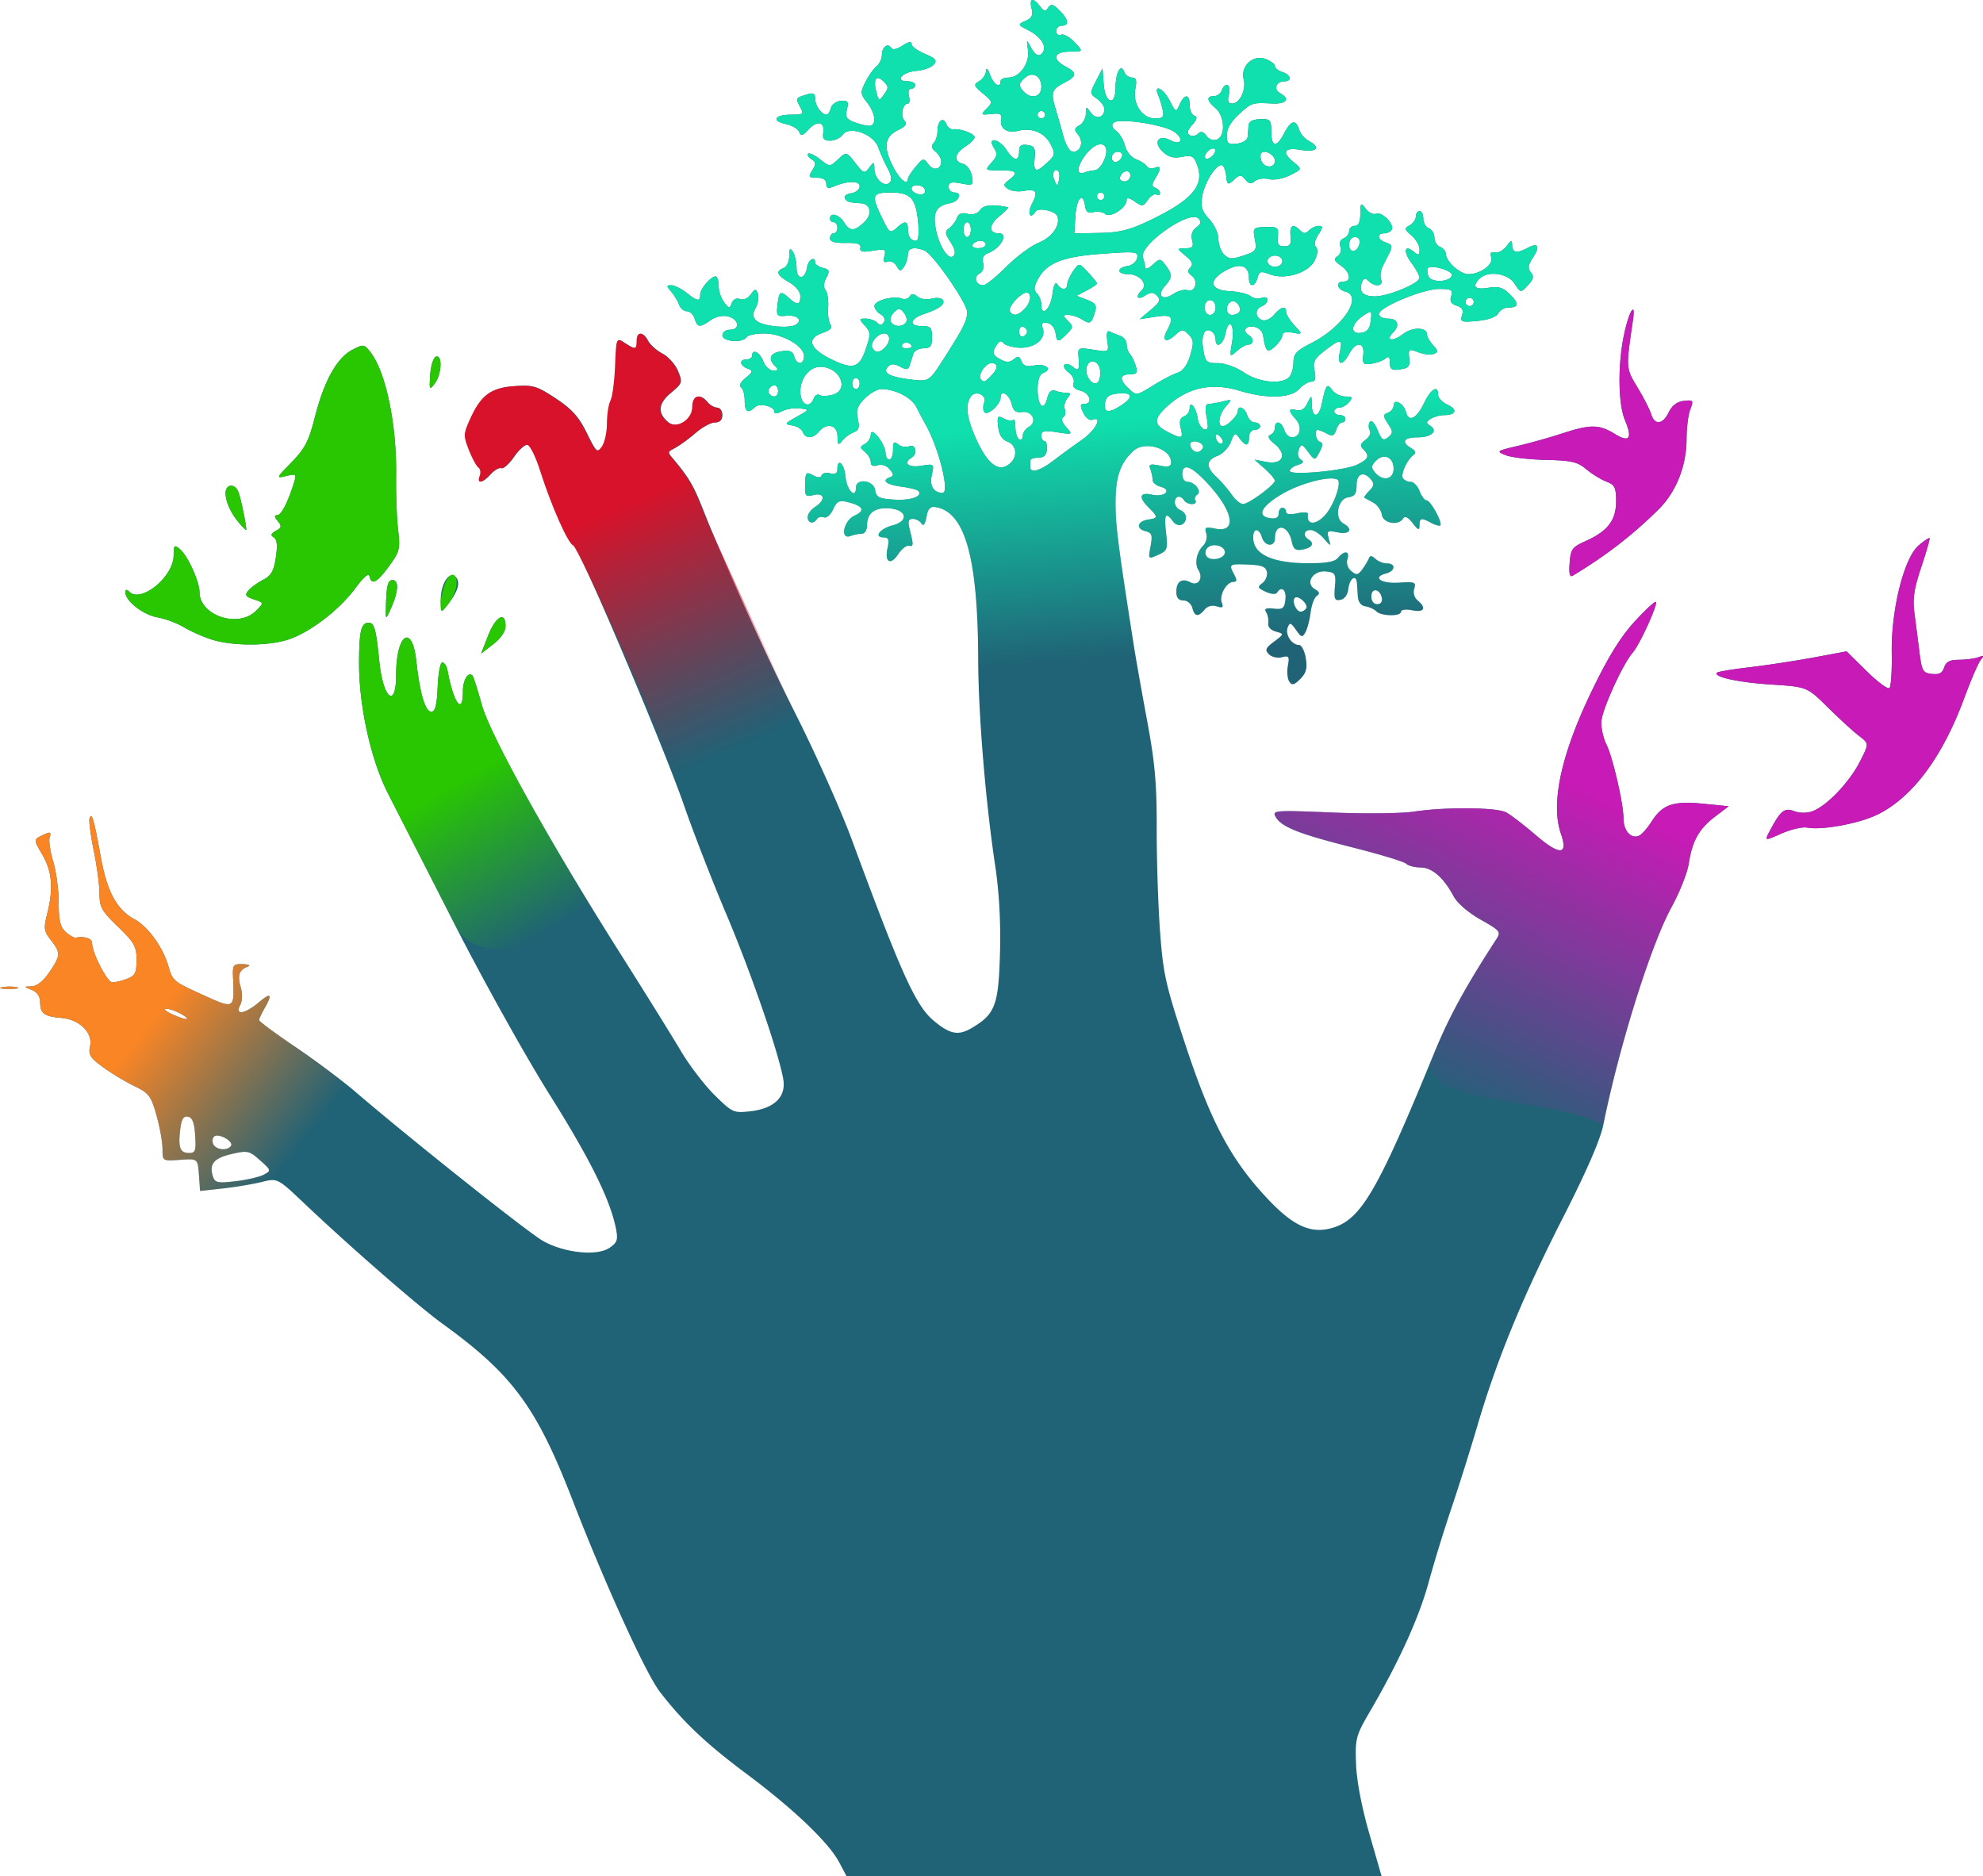 <svg xmlns="http://www.w3.org/2000/svg" xmlns:xlink="http://www.w3.org/1999/xlink" height="505.927" width="534.778"><defs><linearGradient id="d"><stop offset="0" stop-color="#fa8525"/><stop offset="1" stop-color="#fa8525" stop-opacity="0"/></linearGradient><linearGradient id="e"><stop offset="0" stop-color="#d8122a"/><stop offset="1" stop-color="#d8122a" stop-opacity="0"/></linearGradient><linearGradient id="c"><stop offset="0" stop-color="#29c602"/><stop offset="1" stop-color="#29c602" stop-opacity="0"/></linearGradient><linearGradient id="b"><stop offset="0" stop-color="#c81ab6"/><stop offset="1" stop-color="#c81ab6" stop-opacity="0"/></linearGradient><linearGradient id="a"><stop offset="0" stop-color="#0fe0ad"/><stop offset="1" stop-color="#0fe0ad" stop-opacity="0"/></linearGradient><linearGradient gradientTransform="translate(178.065 -568.288)" gradientUnits="userSpaceOnUse" y2="-186.161" x2="-784.887" y1="-250.155" x1="-789.575" id="f" xlink:href="#a"/><linearGradient gradientUnits="userSpaceOnUse" y2="-629.088" x2="-493.794" y1="-713.931" x1="-452.496" id="g" xlink:href="#b"/><linearGradient gradientUnits="userSpaceOnUse" y2="-680.967" x2="-747.718" y1="-721.549" x1="-771.226" id="h" xlink:href="#c"/><linearGradient gradientUnits="userSpaceOnUse" y2="-625.556" x2="-811.478" y1="-658.141" x1="-853.049" id="i" xlink:href="#d"/><linearGradient y2="-561.558" x2="-784.499" y1="-628.276" x1="-813.306" gradientTransform="translate(88.154 -169.062)" gradientUnits="userSpaceOnUse" id="j" xlink:href="#e"/></defs><path d="M226.307 502.199c-2.835-5.345-12.288-14.367-24.977-23.837-10.981-8.195-17.256-14.143-23.428-22.202-3.81-4.977-14.672-28.856-23.588-51.856-9.676-24.964-16.132-33.691-35.047-47.377-6.477-4.687-24.677-20.537-37.17-32.37-7.253-6.871-7.253-6.871-11.51-5.814-2.341.581-7.04 1.365-10.443 1.742l-6.187.686-.313-4.372c-.314-4.372-.314-4.372-5.064-4.032-4.75.34-4.75.34-4.75-2.934 0-1.801-.73-5.879-1.623-9.061-1.47-5.24-2.03-5.983-5.92-7.866-2.362-1.143-6.162-3.431-8.443-5.084-3.58-2.594-4.066-3.38-3.547-5.744.785-3.574-2.9-7.193-7.712-7.575-4.59-.364-5.755-1.207-5.755-4.167 0-1.63-.767-2.782-2.25-3.378-2.25-.904-2.25-.904-.036-.968 1.395-.04 3.152-1.443 4.75-3.795 3.078-4.53 3.114-5.264.429-8.678-1.883-2.393-1.99-3.148-1-7.077 1.72-6.831 1.345-11.432-1.3-15.945-2.407-4.108-2.407-4.108.044-5.265 2.127-1.004 2.382-.935 1.924.52-.29.922.14 3.886.956 6.586s1.483 7.692 1.483 11.095c0 4.778.427 6.572 1.875 7.883 1.03.933 2.268 1.624 2.75 1.536 2.39-.437 4.375.22 4.375 1.45 0 2.658 4.11 10.627 5.482 10.627.763 0 2.542-.439 3.953-.975 2.18-.83 2.565-1.594 2.565-5.09 0-3.63-.59-4.685-5-8.935-4.416-4.256-5-5.302-5-8.952 0-2.273-.7-7.524-1.557-11.67-.856-4.145-1.359-8.064-1.116-8.708.616-1.637 1.166.283 3.047 10.63 1.695 9.325 4.32 14.128 9.126 16.7 3.488 1.866 7.54 7.422 8.986 12.318 1.298 4.394 1.246 4.35 9.61 8.144 8.309 3.768 8.316 3.763 7.924-4.712-.162-3.507.01-3.745 2.654-3.671 1.618.045 2.185.323 1.326.65-2.36.898-2.85 2.306-1.925 5.532.522 1.822.466 3.727-.143 4.867-1.508 2.817 1.264 2.42 4.991-.717 3.337-2.808 3.815-2.326 1.577 1.589-.786 1.375-1.445 2.788-1.465 3.14-.02.35 4.352 3.592 9.715 7.203 5.362 3.61 12.675 9.073 16.25 12.14 14.85 12.742 46.674 38.035 50.656 40.26 5.696 3.183 14.398 4.107 17.785 1.887 2.098-1.374 2.408-2.17 1.904-4.886-1.454-7.826-6.842-18.78-17.89-36.368-6.592-10.497-18.066-31.084-25.845-46.376a26326.206 26326.206 0 00-17.83-35c-4.56-8.904-7.78-23.401-7.78-35.015 0-8.667.546-10.985 2.588-10.985 1.526 0 2.011 1.753 2.87 10.355 1.019 10.213 4.542 13.044 4.542 3.65 0-10.948 4.312-13.934 5.425-3.755.968 8.855 2.416 13.75 4.068 13.75 1.052 0 1.492-1.735 1.711-6.75.167-3.813.731-6.664 1.296-6.553.55.108 1.147 1.008 1.326 2 1.61 8.907 4.174 12.508 4.174 5.862 0-3.108 1.422-5.47 2.59-4.302.252.252 1.374 3.763 2.494 7.803 2.32 8.375 18.1 36.702 37.692 67.664 6.535 10.327 13.745 21.93 16.023 25.784 2.278 3.855 6.372 9.205 9.096 11.889 4.78 4.707 5.12 4.861 9.592 4.357 6.5-.732 9.749-3.901 8.91-8.689-1.261-7.192-8.79-28.986-15.396-44.565-3.732-8.8-8.835-21.93-11.342-29.178-5.539-16.019-28.312-69.679-29.787-70.187-1.367-.47-5.873-10.634-8.816-19.885-1.35-4.24-2.862-7.25-3.645-7.25-.737 0-2.368 1.503-3.625 3.341-1.257 1.838-2.769 3.177-3.36 2.976-.59-.201-1.896.545-2.904 1.659-2.194 2.424-3.699 2.648-2.845.423.338-.88.18-1.893-.35-2.25s-1.685-2.48-2.566-4.72c-1.495-3.801-1.48-4.34.23-8.161 2.958-6.607 5.607-8.613 11.96-9.059 5.045-.354 6.057-.053 11.146 3.314 4.356 2.882 6.207 4.947 8.35 9.314 2.572 5.247 2.843 5.487 4.152 3.696.77-1.053 1.4-3.884 1.4-6.29s.426-5.168.945-6.138c.519-.97 1.081-5.193 1.25-9.384.306-7.613.309-7.62 2.52-6.171 2.902 1.9 3.286 1.835 3.286-.55 0-2.568 1.623-2.573 2.994-.01.586 1.094 2.338 2.648 3.895 3.452 1.556.805 3.427 2.907 4.158 4.672 1.278 3.086 1.203 3.313-1.957 5.952-3.406 2.844-3.623 5.417-.663 7.873 2.336 1.939 6.573-.704 6.573-4.1 0-3.134 1.964-3.792 4-1.34.685.826 1.865 1.5 2.622 1.5.758 0 1.378.9 1.378 2 0 1.322-.667 2-1.965 2-1.081 0-3.444 1.285-5.25 2.854-1.807 1.57-4.372 3.425-5.7 4.124-2.415 1.27-1.76.915 1.514 5.115 3.008 3.86 4.038 5.885 6.84 13.036 1.625 4.152 11.223 27.47 24.49 53.872 5.39 10.725 12.123 25.8 14.962 33.5 13.333 36.162 17.197 44.713 22.048 48.795 4.386 3.69 6.637 4.137 10.234 2.031 6.375-3.734 7.29-6.144 7.672-20.192.228-8.393-.215-16.448-1.301-23.678-2.597-17.28-4.533-40.758-4.573-55.456-.075-27.48-3.51-39.845-11.439-41.171-1.504-.252-2.098.377-2.52 2.67-.366 1.977-.823 2.574-1.342 1.75-.434-.687-1.485-1.25-2.337-1.25-1.189 0-1.39.637-.864 2.732 1.109 4.418 1.093 4.781-.2 4.525-.677-.134-1.964.875-2.86 2.242-2.058 3.141-3.726 2.221-2.888-1.593.505-2.298.29-2.905-1.025-2.905-2.794 0-1.064-2.355 2.387-3.25 4.382-1.135 3.92-4.123-.707-4.568-3.964-.382-6.176 1.208-6.176 4.44 0 1.386-.592 2.378-1.418 2.378-.78 0-2.13.273-3 .607-2.965 1.138-1.94-4.123 1.07-5.495 2.963-1.35 2.315-2.608-1.877-3.644-2.295-.566-2.915-.256-3.928 1.968-.674 1.48-1.77 2.424-2.493 2.146-.71-.272-1.556-.064-1.881.462-.91 1.471-2.473 1.133-2.473-.536 0-.82.9-2.053 2-2.74 2.868-1.791 2.595-3.956-.403-3.203-2.209.554-2.396.318-2.304-2.911.09-3.198.28-3.418 2.105-2.44 1.373.733 2.116.745 2.352.035.19-.57 1.224-.807 2.298-.526 1.342.35 1.952.005 1.952-1.107 0-3.27 1.89-1.497 2.19 2.057.299 3.539 2.81 6.14 2.81 2.91 0-2.653 4.797-2.036 5.18.667.275 1.93 1.013 2.294 5.21 2.56 4.507.286 7.809-.945 6.376-2.378-.33-.33-2.438-.847-4.683-1.148-4.004-.537-5.308-1.705-2.833-2.538.97-.327.94-.797-.141-2.106-.836-1.012-2.134-1.45-3.25-1.095-1.227.389-1.86.098-1.86-.855 0-.795-.702-2.03-1.562-2.743-1.418-1.176-1.418-1.378 0-2.172.86-.48 1.573-1.64 1.585-2.575.031-2.35 3.925 2.62 3.956 5.05.012.962.472 1.75 1.022 1.75s1-1.18 1-2.623c0-2.11.268-2.4 1.373-1.482.756.626 2.106.858 3 .515 1.804-.692 2.355 2.022.627 3.09-2.355 1.455-.847 2.737 2.568 2.182 3.546-.575 3.564-.56 2.893 2.495-.645 2.935.46 4.764 2.903 4.807 2.014.036-1.028-12.199-4.596-18.484-.625-1.1-1.742-3.198-2.482-4.663-1.315-2.603-5.695-4.837-9.48-4.837-1.044 0-3.034 1.137-4.425 2.528-2.014 2.014-2.395 3.131-1.875 5.5.513 2.336.261 3.12-1.176 3.66-1.007.379-2.378 1.39-3.048 2.25-1.042 1.336-1.223 1.164-1.25-1.188-.036-3.121-2.89-3.83-5.032-1.25-1.57 1.893-3.621 1.93-4.332.077-.3-.782-1.586-1.582-2.857-1.778-2.146-.33-2.061-.496 1.189-2.314 3.5-1.958 3.5-1.958.8-2.283-1.486-.179-3.623.168-4.75.771-1.233.66-2.05.711-2.05.13 0-1.507-4.073-2.43-5.3-1.202-1.837 1.836-2.7 1.247-2.7-1.842 0-1.618-.46-3.225-1.022-3.572-.597-.37-.079-1.4 1.25-2.485 2.063-1.683 2.111-1.916.522-2.535-2.142-.834-2.307-2.467-.25-2.467.825 0 1.5-.45 1.5-1 0-1.981 2.07-.946 3 1.5.523 1.375 1.727 2.5 2.675 2.5 1.342 0 1.458-.267.525-1.2-2.014-2.014-1.35-3.551 1.731-4.003 2.215-.325 3.048.014 3.407 1.386.63 2.412 2.662 2.334 2.662-.102 0-2.75-5.921-6.081-10.81-6.081-2.24 0-4.35.45-4.69 1-1.014 1.64-6.5 1.218-6.5-.5 0-.833.889-1.5 2-1.5 2.84 0 2.486-2.84-.446-3.576-1.505-.378-3.32 0-4.722.981-2.954 2.069-3.565 2.011-4.332-.405-.35-1.1-1.294-2-2.099-2-.805 0-1.743-.788-2.084-1.75-.342-.963-1.297-2.538-2.124-3.5-1.338-1.558-1.337-1.75.017-1.75.836 0 2.664.9 4.063 2 3.042 2.393 3.727 2.485 3.727.5 0-1.763 3.567-5.6 4.416-4.75.321.32.584 1.547.584 2.725 0 1.179.643 3.016 1.428 4.084 1.3 1.766 1.488 1.789 2.083.254.396-1.022 1.27-1.45 2.216-1.088.905.348 2.12-.164 2.89-1.216 1.167-1.597 1.4-1.626 1.932-.24.333.866.076 2.562-.57 3.77-.926 1.729-.889 2.471.173 3.503 1.539 1.494 8.785 2.233 10.642 1.085 1.955-1.208.322-2.707-2.62-2.403-2.425.25-2.644-.003-2.348-2.717.424-3.894.793-4.162 2.996-2.168 2.417 2.187 3.178 2.095 3.178-.386 0-1.227-1.2-2.728-2.994-3.75-3.326-1.892-3.752-2.98-1.506-3.842.825-.316 1.507-1.764 1.515-3.218.012-2.074.224-2.32.985-1.143.533.825.976 2.775.984 4.333.018 3.334 2.34 3.201 2.835-.161.303-2.057 2.18-3.167 2.18-1.289 0 .486.934 1.128 2.076 1.426 1.778.465 1.911.848.93 2.68-.73 1.366-.802 2.567-.198 3.325.52.652.832 2.76.693 4.686-.14 1.925.155 4.013.655 4.64.62.78-.079 1.486-2.201 2.226-4.308 1.502-3.544 4.082 2.046 6.913 6.14 3.109 7.908 2.63 9.676-2.624 1.333-3.957 1.31-4.514-.262-6.25-1.64-1.812-1.629-1.905.23-1.905 1.076 0 2.445.49 3.043 1.087.783.783 1.298.746 1.84-.132.44-.712.071-1.6-.887-2.137-.902-.504-1.64-1.514-1.64-2.243 0-1.458 5.151-2.838 7.388-1.98.775.298 1.72.039 2.1-.576.505-.817 1.065-.805 2.088.044.769.638 2.501.883 3.85.545 2.756-.692 4.204.65 2.313 2.144-.682.539-2.561 1.405-4.177 1.926-3.962 1.277-4.513 3.322-.896 3.322 2.482 0 2.834.372 2.834 3 0 2.457-.413 3-2.282 3-1.254 0-2.492.675-2.75 1.5-.257.825-.687 2.194-.953 3.043-.392 1.247-.893 1.325-2.608.407-1.535-.821-2.424-.833-3.215-.043-1.669 1.67.194 2.768 5.909 3.483 5.101.64 5.101.64 9.115-5.625 5.267-8.22 6.284-10.25 6.284-12.543 0-2.373-9.269-15.728-11.515-16.59-2.858-1.096-4.485-.692-4.5 1.118-.01.962-.467 2.425-1.019 3.25-.877 1.312-1.13 1.286-2.01-.209-.555-.94-1.64-1.466-2.41-1.17-1.005.385-1.25-.037-.869-1.496.482-1.842.188-1.977-3.119-1.44-2.803.454-3.582.27-3.354-.797.218-1.023-.822-1.365-3.954-1.302-2.923.06-4.25-.33-4.25-1.25 0-.735.45-1.336 1-1.336s1-.675 1-1.5-.45-1.5-1-1.5-1-.45-1-1c0-1.738 2.467-1.083 3.768 1 1.565 2.506 2.76 2.518 5.402.056 2.348-2.188 1.866-4.993-.889-5.171-3.263-.212-3.778-.378-4.281-1.385-.275-.55.512-1.144 1.75-1.32 1.237-.175 2.25-1.014 2.25-1.863 0-1.584-3.36-1.515-7.25.148-1.251.536-1.75.29-1.75-.858 0-1.049-.871-1.607-2.509-1.607-2.267 0-2.387-.195-1.25-2.03 1.038-1.675 1-2.192-.212-2.946-.81-.504-1.216-1.171-.903-1.484.313-.312 1.753.364 3.202 1.503 2.633 2.071 2.633 2.071 4.862-.005 2.229-2.077 2.229-2.077 4.626.987 2.249 2.873 2.483 2.952 3.76 1.27 1.283-1.694 1.362-1.675 1.392.333.04 2.688 2.718 5.086 4.118 3.687.668-.668.48-1.968-.563-3.908-.86-1.599-1.976-4.1-2.481-5.559-1.24-3.58-7.761-5.953-9.569-3.48-.657.898-2.185 1.632-3.396 1.632-1.686 0-2.13-.506-1.89-2.157.43-2.958-1.6-3.39-3.971-.844-1.59 1.706-2.068 1.829-2.522.648-.307-.802-1.943-1.762-3.635-2.134-3.969-.872-2.966-2.513 1.535-2.513 3.214 0 3.392-.158 2.36-2.086-1.272-2.377-1.249-2.421 1.796-3.357 1.777-.547 2.25-.3 2.25 1.175 0 1.842 1.752 4.268 3.083 4.268.376 0 .892-.8 1.148-1.776.255-.977 1.475-1.852 2.711-1.945 1.913-.144 2.155.196 1.63 2.292-.505 2.008-.142 2.642 1.97 3.445 1.423.541 3.234.984 4.023.984 2.057 0 1.768-3.306-.546-6.25-1.828-2.323-1.865-2.752-.48-5.529.826-1.656 2.168-3.563 2.982-4.238.813-.676 1.479-2.046 1.479-3.047 0-2.143 1.593-3.404 2.483-1.964.389.63 1.537.406 3.069-.598 1.614-1.058 2.448-1.207 2.448-.438 0 .641 1.612 1.84 3.582 2.663 2.892 1.208 3.36 1.766 2.424 2.893-.637.768-2.777 1.534-4.755 1.702-3.838.326-5.901 2.806-2.335 2.806 1.146 0 2.084.45 2.084 1s-.503 1-1.117 1c-.624 0-.886.882-.593 2 .287 1.1.163 2-.277 2-1.4 0-2.088 3.205-.975 4.546.813.98.395 1.616-1.733 2.632-3.572 1.707-3.97 4.597-1.344 9.745 1.852 3.632 3.981 5.37 4.072 3.327.018-.413.961-1.866 2.096-3.23 1.964-2.36 2.126-2.392 3.4-.65 1.405 1.922 3.47 1.441 3.47-.807 0-.725-.693-1.894-1.542-2.598-1.07-.888-1.223-1.6-.5-2.323.574-.573 1.043-2.05 1.043-3.283 0-2.736 1.568-3.926 2.382-1.807.325.848 1.16 1.472 1.854 1.386 1.942-.239 5.764 1.19 5.764 2.155 0 .474-1.125 1.598-2.5 2.499-2.957 1.937-3.238 3.982-.642 4.66 1.037.272 2.088 1.688 2.378 3.206.5 2.613.39 2.694-2.858 2.085-2.654-.498-3.378-.302-3.378.912 0 .85.712 1.545 1.583 1.545 2.184 0 1.197 2.417-1.166 2.857-3.626.677-4.645 2.315-3.99 6.415.78 4.87 3.483 9.218 4.87 7.83.667-.666.406-1.905-.78-3.718-1.536-2.343-1.583-2.867-.338-3.8.795-.597 1.727-1.837 2.072-2.757.43-1.15 1.317-1.491 2.837-1.094 1.41.369 2.636-.004 3.385-1.028 1.01-1.382 3.36-1.612 7.527-.738.275.058-.795 1.164-2.378 2.458-2.839 2.322-2.87 4.575-.063 4.575 2.71 0 .492 4.041-2.922 5.324-1.255.471-1.694 1.35-1.343 2.69.312 1.195-.098 2.337-1.027 2.857-1.674.936-.92 3.129 1.077 3.129.674 0 3.46-2.237 6.191-4.97 2.731-2.735 6.668-5.662 8.75-6.506 3.644-1.479 5.935-4.754 5.017-7.17-.545-1.434-5.161-2.39-5.885-1.22-1.412 2.285-2.283.507-.982-2.007 1.761-3.406 1.248-4.197-2.303-3.551-1.447.263-3.307.008-4.132-.568-1.313-.916-1.282-1.213.25-2.387 2.667-2.044 2.138-2.621-2.405-2.621-4.129 0-4.143-.013-2.294-2.056 1.538-1.7 1.65-2.393.646-4-1.915-3.067 1.375-2.528 3.395.556 1.992 3.04 3.408 3.218 3.408.43 0-1.574.539-1.993 2.25-1.75 1.886.268 2.2.846 1.936 3.57-.367 3.803.35 4.035 3.456 1.116 2.119-1.99 2.172-2.325.797-4.985-1.578-3.05-5.029-4.452-8.697-3.531-2.944.739-4.979-.578-4.569-2.957.27-1.562-.198-1.838-2.673-1.58-2.864.299-2.92.233-1.25-1.463 1.667-1.694 1.62-1.883-1-4.06-2.513-2.087-2.599-2.374-1-3.337.963-.579 1.786-1.818 1.83-2.753.046-1.01.485-.585 1.083 1.05.968 2.651 2.837 3.804 2.837 1.75 0-.55.94-1 2.09-1 3.08 0 5.839-3.901 5.306-7.5-.42-2.829-.378-2.872.733-.75 1.245 2.38 2.387 2.842 3.316 1.34 1.014-1.64-.63-4.135-3.81-5.779-3.074-1.59-3.087-1.63-.896-2.608 1.7-.758 2.087-1.55 1.636-3.348-.698-2.78.36-3.065 2.246-.605 1.1 1.436 1.503 1.504 2.242.382.73-1.109 1.303-.967 3.02.75 2.482 2.482 2.727 4.118.617 4.118-.825 0-1.5.66-1.5 1.468 0 .808.584 1.245 1.298.971.714-.274 2.368.64 3.675 2.031 2.376 2.53 2.376 2.53-1.298 2.53-4.343 0-4.928 1.991-1.175 4 3.25 1.739 3.153 2.611-.5 4.5-3.218 1.664-3.493 2.589-2.113 7.1a290.338 290.338 0 012.04 7.15c.702 2.584 1.738 4.25 2.645 4.25 2.107 0 2.899-2.729 1.337-4.61-1.103-1.33-1.041-1.737.389-2.537.936-.524 1.702-1.916 1.702-3.094 0-2.041.063-2.055 1.349-.298 1.427 1.952 3.651 1.365 3.651-.963 0-.762-.9-2.015-2-2.786-1.94-1.359-1.948-1.505-.25-4.807l1.75-3.405.308 4.25c.38 5.256 3.183 6.13 3.208 1 .019-4.07 1.413-6.681 2.314-4.334.334.871 1.285 1.584 2.114 1.584 1.14 0 1.36.728.909 2.988-.806 4.027 1.824 8.012 5.287 8.012 2.167 0 2.513-.37 2.105-2.25-.268-1.238-.819-3.038-1.223-4-1.33-3.165 1.366-1.867 3.104 1.493 1.65 3.19 1.694 3.207 2.679 1 1.316-2.949 2.695-2.86 2.695.174 0 1.329.563 2.613 1.25 2.853.909.318.755.997-.565 2.484-1.286 1.45-1.48 2.255-.663 2.76.634.391 1.638.226 2.23-.366.771-.771 1.418-.615 2.269.55.7.957 1.867 1.367 2.835.996 2.354-.904 2.126-6.301-.356-8.426-2.389-2.046-2.564-3.268-.468-3.268.842 0 1.79-.675 2.107-1.5.971-2.532 2.624-1.685 1.95 1-.457 1.825-.226 2.5.857 2.5 2.075 0 3.841-3.72 3.124-6.578-.892-3.554 2.544-6.71 5.912-5.429 1.385.527 2.518 1.388 2.518 1.915 0 .526.9 1.243 2 1.592 2.304.73 2.7 2.5.56 2.5-2.224 0-3.036 2.154-1.2 3.181 2.837 1.588 1.789 2.979-2.11 2.798-5.48-.253-5.518-.24-9.027 2.964-2.063 1.885-3.223 3.888-3.223 5.567 0 2.271.369 2.58 2.75 2.306 1.556-.179 2.809-.968 2.885-1.816.074-.825.186-2.22.25-3.098.077-1.062 1.121-1.626 3.115-1.683 2.768-.079 3 .18 3 3.348 0 4.231 1.444 4.41 3.5.433 1.805-3.49 3.107-3.815 4-1 .35 1.101 1.505 2.467 2.568 3.036 3.399 1.82 2.246 3.193-2.068 2.464-4.583-.775-5.322.608-1.833 3.433 2.166 1.754 2.166 1.754-1.128 3.398-1.886.94-4.314 1.387-5.68 1.044-1.311-.33-2.994-.093-3.739.526-1.024.85-1.665.749-2.63-.414-1.146-1.38-1.458-1.373-3.058.075-1.667 1.508-1.803 1.429-2.107-1.225-.178-1.56-.757-2.796-1.286-2.745-1.707.164-4.575 4.858-5.156 8.437-.453 2.792-.076 4.01 1.901 6.143 1.357 1.464 2.466 3.864 2.466 5.334 0 1.47.685 3.357 1.522 4.195 1.281 1.28 2.109 1.328 5.217.303 3.45-1.139 3.654-1.43 3.094-4.413-.58-3.09-.483-3.198 2.932-3.294 3.242-.092 3.508.116 3.258 2.551-.214 2.076.162 2.652 1.727 2.652 1.585 0 1.94-.57 1.712-2.75-.307-2.935.638-3.5 2.588-1.55.934.933 1.467.933 2.4 0 .66-.66 1.837-1.2 2.615-1.2 1.182 0 1.16.39-.134 2.365-.962 1.467-1.195 2.72-.615 3.3.58.58.462 1.937-.31 3.574-1.604 3.398-7.951 5.397-12.112 3.815-2.474-.94-2.891-.824-3.351.936-.664 2.537-2.293 2.63-2.293.132 0-3.413-2.288-4.252-6.068-2.225-5.032 2.698-4.625 5.415.854 5.697 2.357.12 4.887.72 5.623 1.33.736.61 2.07.83 2.965.486.915-.351 1.626-.126 1.626.514 0 .626-.675 1.398-1.5 1.714-1.946.747-1.93 2.983.028 3.734.867.333 2.261-.27 3.223-1.393 1.91-2.231 3.25-2.558 3.25-.794 0 .652 1.012 2.289 2.25 3.637 2.25 2.452 2.25 2.452-.5 1.953-1.756-.318-2.75-.062-2.75.708 0 .664-.89 2.013-1.98 2.998-2.098 1.9-2.504 1.523-3.222-2.981-.188-1.181-1.236-2.131-2.559-2.32-2.268-.323-3.075 1.186-1.24 2.32 1.374.849 1.261 2.5-.17 2.5-.645 0-2.05.787-3.123 1.75-1.91 1.713-1.936 1.663-1.258-2.398.793-4.749-.884-6.924-1.802-2.336-.602 3.015-2.646 4.206-2.646 1.543 0-.793-.49-1.743-1.087-2.113-1.887-1.166-2.883.966-2.256 4.828.557 3.433.866 3.726 3.93 3.726 1.896 0 4.905 1.073 7.008 2.5 3.974 2.697 10.15 3.355 12.205 1.3.66-.66 1.2-2.453 1.2-3.983 0-2.323.8-3.189 4.84-5.236 8.519-4.317 13.993-12.607 9.16-13.87-2.325-.609-2.712-2.711-.5-2.711 2.246 0 1.807-2.54-.75-4.334-1.83-1.283-1.99-1.754-.855-2.521.78-.527 1.118-1.667.767-2.582-.378-.985-.037-1.866.855-2.208.815-.313 1.483-1.196 1.483-1.962s.675-1.393 1.5-1.393c1.019 0 1.51-1.042 1.531-3.25.03-3.024.131-3.12 1.452-1.375.782 1.032 2.051 1.634 2.822 1.338 1.627-.624 5.038 2.923 4.166 4.334-.324.524-1.238.953-2.03.953-2.128 0-1.75 1.767.53 2.49 1.573.5 1.776 1.02 1 2.568l-1.955 3.902c-.541 1.079-.718 2.654-.393 3.5.704 1.834-1.669 2.095-3.39.373-.89-.89-1.316-.782-1.79.452-.922 2.406.322 3.715 3.533 3.715 3.526 0 12.024-3.537 12.024-5.005 0-.592-.98-2.402-2.18-4.023-2.32-3.138-1.889-5.104.656-2.992 1.274 1.058 1.524.954 1.524-.635 0-1.046-.97-2.731-2.156-3.746-1.943-1.664-1.992-1.937-.5-2.772.91-.51 1.656-1.58 1.656-2.377 0-.798.45-1.45 1-1.45s1 .914 1 2.031.675 2.29 1.5 2.607c.825.317 1.5 1.442 1.5 2.5 0 1.059.675 2.184 1.5 2.5.825.317 1.515 1.09 1.533 1.719.064 2.207 3.812 5.643 6.154 5.643 3.288 0 6.87-2.688 6.135-4.603-.404-1.051-.088-1.443.986-1.222.87.179 2.266-.575 3.104-1.675 1.36-1.785 1.527-1.812 1.556-.25.036 2.01 1.3 2.212 4.183.669 2.835-1.517 3.419-.438 1.417 2.617-1.307 1.994-1.435 2.92-.552 3.983.891 1.074.713 1.856-.793 3.472-1.943 2.085-1.943 2.085-3.606-.453-1.827-2.788-7.203-3.552-9.417-1.338-2.142 2.142-1.276 3.074 2.315 2.491 2.83-.459 3.979-.106 5.894 1.809 2.524 2.524 2.378 3.5-.526 3.5-.981 0-2.183.713-2.67 1.584-.547.976-2.705 1.754-5.626 2.027-4.333.404-4.686.276-4.121-1.504.447-1.41.044-2.128-1.466-2.607-1.499-.476-1.913-1.2-1.475-2.58.528-1.663.098-1.922-3.208-1.932-4.4-.015-16.25 4.905-16.29 6.762-.015.687 1.098 1.25 2.473 1.25 2.654 0 3.286 1.814 1.316 3.783-2.14 2.14.021 2.49 2.643.428 2.568-2.02 6.54-1.973 6.54.077 0 .58.737 1.868 1.637 2.862 1.404 1.551 1.428 1.888.172 2.37-.805.309-2.682.098-4.172-.468-2.549-.97-2.692-.874-2.422 1.605.239 2.203-.165 2.699-2.464 3.023-2.27.32-2.75.012-2.75-1.768 0-1.606-.32-1.895-1.25-1.132-.688.564-2.375 1.181-3.75 1.372-2.205.307-2.462.023-2.179-2.402.414-3.538-1.978-3.695-3.821-.25-1.839 3.435-3.3 3.143-2.5-.5.804-3.664.304-3.716-4.025-.414-2.872 2.19-3.302 3.033-2.808 5.5.432 2.161.203 2.914-.887 2.914-.809 0-2.285.9-3.28 2-2.24 2.475-8.767 2.66-16 .452-7.6-2.32-14.139-.877-19.75 4.357-3.513 3.276-3.468 4.768.2 6.665 3.972 2.054 4.372 1.945 3.634-.996-.444-1.768-.177-2.697.891-3.107.839-.322 1.525-1.302 1.525-2.178 0-2.375 1.768-.148 2.165 2.729.184 1.331.958 2.627 1.72 2.878 1.088.359 1.24-.322.705-3.172-.498-2.651-.332-3.632.614-3.642.713-.008 2.42-.303 3.796-.657 2.425-.624 2.447-.583.75 1.343-1.867 2.118-2.362 5.328-.822 5.328 1.203 0 4.072-2.869 4.072-4.072 0-1.735 1.862-.937 2.5 1.072.349 1.1 1.28 2 2.067 2 .788 0 1.433.45 1.433 1s-.675 1-1.5 1c-.834 0-1.5.889-1.5 2 0 2.464-.876 2.55-2.565.25-1.182-1.609-1.371-1.526-2.343 1.018-.58 1.522-2.19 3.199-3.574 3.725-3.116 1.185-3.201 3.012-.268 5.736 1.237 1.149 3.058 3.255 4.046 4.68.989 1.425 2.379 2.59 3.09 2.59 1.523 0 8.524-5.14 8.577-6.297.02-.439-1.2-1.894-2.713-3.233l-2.75-2.436 3.234.606c4.376.818 5.652-2.026 2.172-4.841-1.625-1.314-2-2.111-1.156-2.455.687-.28 1.25-1.147 1.25-1.926 0-2.121 1.773-1.707 2.5.583.349 1.1 1.293 2 2.098 2 2.24 0 2.84-2.859 1.023-4.866-2.108-2.33-2.05-3.06.195-2.472 1.203.315 2.194-.309 2.933-1.843 1.115-2.318 1.115-2.318 1.183.43.088 3.558 1.853 3.558 2.632 0 1.229-5.607 1.453-5.92 2.867-4 .71.963 2.307 1.75 3.551 1.75 1.898 0 2.062.243 1.018 1.5-.685.826-1.865 1.5-2.623 1.5-.757 0-1.377.45-1.377 1s.675 1 1.5 1 1.5.45 1.5 1-.42 1-.933 1c-.513 0-1.218.9-1.567 2-.507 1.597-1.01 1.798-2.502 1-1.027-.55-2.121-1-2.433-1-1.072 0-.563 2.835.578 3.215.838.28.806 1.013-.122 2.747-1.266 2.365-1.266 2.365-3.082-.041-1.681-2.23-1.867-2.27-2.523-.563-.425 1.108-.198 2.16.57 2.634.928.574.694.975-.854 1.467-1.173.372-2.132 1.09-2.132 1.596 0 1.342 14.977-.07 18.25-1.72 3.034-1.529 3.34-2.344 1.553-4.13-.928-.929-.782-1.5.653-2.549 1.017-.743 1.529-1.87 1.137-2.503-.391-.634-.398-1.66-.016-2.279.418-.675 1.244.175 2.062 2.12 1.154 2.747 1.6 3.053 2.885 1.986 1.36-1.128 1.355-1.513-.037-3.638-1.397-2.132-1.399-2.438-.022-2.966.844-.324 1.535-1.202 1.535-1.95 0-2.033 2.72-.606 3.335 1.75.754 2.88 2.865 1.808 4.923-2.497 1.798-3.762 3.742-4.882 3.742-2.157 0 .837 1.111 2.028 2.469 2.646 2.844 1.296 2.426 2.826-.778 2.848-1.205.008-2.866.459-3.69 1-1.26.826-1.279 1.128-.123 1.873 2.192 1.413.315 3.112-3.437 3.112-3.73 0-4.475 1.29-1.69 2.932 1.18.696 1.391 1.281.649 1.8-1.72 1.2-3.558 5.204-2.887 6.288.333.54 1.265.98 2.07.98.807 0 1.894 1.125 2.417 2.5.523 1.375 1.379 2.5 1.902 2.5 1.044 0 4.363 6.068 3.688 6.743-.23.23-1.328-.068-2.439-.662-2.73-1.461-3.147-1.373-3.173.669-.018 1.442-.345 1.33-1.857-.636-1.214-1.58-2.072-2.002-2.537-1.25-1.277 2.065-5.415 1.34-5.764-1.012-.176-1.181-1.22-2.644-2.32-3.25l-2.369-1.305c-.203-.11.375-.946 1.285-1.856 1.278-1.278 1.39-1.97.496-3.047-1.982-2.389-3.912-1.631-3.912 1.536 0 2.278-.501 3.002-2.25 3.25-2.818.4-3.812 5.646-1.332 7.034 2.756 1.542 1.815 3.082-1.481 2.423-2.801-.56-3.011-.42-2.448 1.625.617 2.238.617 2.238-1.346-.012-1.08-1.238-2.679-2.25-3.553-2.25-1.772 0-2.136 1.544-.59 2.5 1.724 1.066 1.096 2.248-1.453 2.736-2.032.388-2.557-.006-3.061-2.3-.944-4.296-4.486-4.904-4.486-.77 0 2.47-2.704 2.341-3.5-.166-.945-2.978-2.681-2.418-2.316.746.458 3.978 5.503 6.146 14.444 6.206 5.16.035 7.47-.366 8.372-1.452 1.734-2.09 3.254-1.875 2.545.359-.35 1.102.074 2.41 1.04 3.212 1.395 1.157 1.828 1.084 2.987-.5.746-1.02 1.54-2.353 1.767-2.963.288-.778.806-.735 1.736.142.729.687 2.135 1.25 3.125 1.25 2.462 0 2.28 2.062-.24 2.72-3.873 1.013-1.371 2.788 3.481 2.47 4.274-.279 4.672-.123 4.123 1.61-.362 1.137.01 2.431.913 3.181 2.482 2.06 1.783 3.32-1.477 2.669-1.692-.339-3-.175-3 .375 0 1.319-5.332 1.243-6.67-.094-.587-.589-1.915-1.196-2.95-1.35-1.185-.177-1.936-1.167-2.031-2.681a302.71 302.71 0 00-.25-3.65c-.19-2.394-1.968-1.231-2.283 1.491-.197 1.708-1.007 2.873-2.15 3.09-1.565.297-1.786-.217-1.5-3.492.306-3.52.111-3.865-2.349-4.15-3.509-.404-5.803 3.131-3.074 4.74 1.298.764 1.44 1.245.543 1.84-.668.442-1.418 2.449-1.667 4.459-.25 2.01-.877 4.41-1.394 5.335-.847 1.512-1.102 1.45-2.548-.614-1.411-2.015-1.686-2.09-2.254-.61-.716 1.867 1.124 4.66 3.069 4.66.685 0 1.506 1.6 1.823 3.555.449 2.764.118 4.013-1.487 5.618-1.678 1.678-2.234 1.808-2.973.696-.5-.753-.673-2.658-.384-4.234.465-2.535.28-2.802-1.604-2.31-1.171.307-2.741-.055-3.49-.805-1.15-1.15-.935-1.684 1.38-3.424 2.743-2.063 2.743-2.063.452-2.706-1.37-.385-2.184-1.297-2.025-2.267.146-.892-.101-2.208-.55-2.924-.612-.976-.104-1.227 2.025-1 2.446.26 2.885-.08 3.157-2.448.303-2.628-1.077-3.755-2.258-1.845-.322.521-1.619.415-3.053-.25-2.193-1.015-2.303-1.297-.912-2.33.87-.646 1.425-1.996 1.233-3-.274-1.429-1.38-1.864-5.088-2.004-5.14-.194-5.237-.122-3.703 2.745.776 1.449.71 1.934-.26 1.934-1.844 0-3.86 3.616-3.108 5.576.5 1.303.208 1.52-1.375 1.017-1.239-.394-2.494-.054-3.273.884-1.707 2.056-2.683 1.915-3.309-.477-.289-1.105-1.364-2-2.402-2-1.275 0-1.888-.724-1.905-2.25-.033-2.848 1.47-3.889 3.808-2.637 2.093 1.12 3.538-1.105 2.153-3.315-1.094-1.745-.508-4.797 1.26-6.565.803-.803 1.179-2.279.846-3.326-.52-1.64-.205-1.804 2.451-1.273 5.902 1.18 4.943-4.571-2.02-12.126-4.458-4.836-6.901-5.724-6.901-2.508 0 1.1.62 2 1.378 2 1.986 0 4.004 2.646 2.654 3.48-.585.362-.806 1.077-.49 1.589.317.512-.1.93-.924.93-.825 0-1.778-.45-2.118-1-.942-1.523-2.5-1.192-2.5.532 0 .842.675 1.79 1.5 2.107.825.317 1.5 1.176 1.5 1.91 0 2.186-2.212 2.882-3.512 1.105-1.97-2.693-2.425-1.932-1.856 3.097.5 4.42.35 4.834-2.15 5.954-2.686 1.204-2.687 1.203-2.025-2.328.57-3.04.37-3.609-1.438-4.081-2.62-.686-2.1-2.686.81-3.115 2.67-.393 2.684-.667.171-3.18-2.893-2.893-2.537-4.277.905-3.521 3.395.746 5.477-1.305 2.196-2.163-1.156-.302-2.101-1.135-2.101-1.851s-.272-2.012-.606-2.88c-.498-1.3-.059-1.468 2.5-.956 2.372.474 3.106.266 3.106-.882 0-3.736-7.06-5.907-10.143-3.118-3.555 3.218-4.857 6.986-4.86 14.071 0 6.02.71 11.558 4.917 38.3.563 3.575 2.196 12.8 3.63 20.5 2.092 11.236 2.598 16.96 2.567 29-.022 8.25.382 20.723.898 27.717.851 11.536 1.492 14.392 6.901 30.758 6.876 20.801 12.195 30.785 21.954 41.21 6.764 7.227 11.421 9.497 16.849 8.212 8.278-1.96 12.624-9.253 28.24-47.397 3.965-9.685 8.4-17.801 16.738-30.633 1.31-2.016 1.078-2.307-4.229-5.302-3.35-1.89-6.29-4.433-7.288-6.304-2.69-5.038-5.823-7.761-8.929-7.761-1.565 0-3.3-.455-3.856-1.012-.557-.556-7.146-2.556-14.643-4.444-14.513-3.655-19.122-5.512-20.62-8.305-.874-1.632.067-1.697 15.221-1.06 8.884.375 18.853.266 22.153-.242 8.293-1.275 22.182-1.17 24.816.189 1.201.62 4.803 3.378 8.004 6.13 6.493 5.581 8.825 5.469 6.804-.33-2.829-8.116.015-21.341 8.264-38.426 4.47-9.258 7.803-14.665 11.577-18.785 2.914-3.181 5.51-5.573 5.77-5.314.598.598-4.383 11.54-6.178 13.572-2.818 3.19-8.557 15.894-8.557 18.943 0 1.75.62 4.398 1.378 5.884 1.688 3.307 4.622 16.02 4.622 20.025 0 3.254 2.008 5.514 4.123 4.641.757-.312 2.285-2.005 3.394-3.762 2.964-4.693 5.834-5.702 13.922-4.895l6.916.69-3.678 2.803c-4.335 3.301-6.146 6.545-7.088 12.698-.378 2.475-2.47 7.748-4.647 11.718-5.557 10.132-14.082 37.36-18.405 58.782-.79 3.908-4.585 12.62-10.89 24.99-10.82 21.232-17.788 38.172-23.035 56.01-1.942 6.6-5.116 16.678-7.054 22.396-1.938 5.718-4.693 14.686-6.121 19.93-2.58 9.466-7.93 21.245-15.753 34.674-3.878 6.656-4.065 7.358-3.813 14.274.167 4.545 1.507 11.578 3.573 18.75l3.308 11.476H228.286zM71.124 316.769c2.042-1.092 2.022-1.17-.994-3.865-2.887-2.58-3.36-2.686-7.642-1.706-4.783 1.094-6.125 2.68-5.074 5.995.563 1.773 1.216 1.915 6.128 1.338 3.024-.356 6.436-1.148 7.582-1.762zm-18.49-10.583c-.22-3.435-.754-4.827-1.939-5.051-1.22-.232-1.752.65-2.099 3.49-.591 4.841-.036 6.302 2.396 6.302 1.7 0 1.909-.605 1.643-4.741zm9.665 2.791c.714-1.156-3.134-3.375-4.446-2.564-.515.318-.682 1.238-.372 2.046.628 1.638 3.908 1.99 4.818.518zm-13.469-35.55c-1.375-.786-3.175-1.409-4-1.384-.825.026-.15.664 1.5 1.42 3.95 1.809 5.683 1.784 2.5-.036zM352.26 164.04c.653-1.057-2.213-3.663-3.078-2.799-.833.833.372 3.686 1.558 3.686.534 0 1.219-.4 1.52-.887zm20.393-2.78c-.486-2.51-2.823-2.854-2.823-.416 0 1.228.646 2.083 1.573 2.083.932 0 1.442-.68 1.25-1.667zm-42.323-12.32c0-1.78-3.298-2.615-4.72-1.194-.553.554-.687 1.522-.298 2.15.994 1.61 5.018.842 5.018-.955zm27.039-10.056c2.343-2.59 4.523-8.8 3.344-9.53-1.917-1.185-10.105.952-15.112 3.943-5.56 3.323-6.775 5.916-3.021 6.45 1.513.214 2.25-.195 2.25-1.25 0-.864.45-1.57 1-1.57s1 .486 1 1.08c0 .68 1.117.833 3.029.414 1.665-.366 2.962-.29 2.881.17-.528 3.006 2.027 3.168 4.629.293zm18.461-12.489c0-3.113-2.601-4.296-4.742-2.155-1.307 1.308-1.36 1.859-.3 3.137 2.1 2.53 5.042 1.957 5.042-.982zm-91.692-2.218a239.678 239.678 0 017.637-5.565c3.724-2.585 5.76-6.553 2.774-5.408-.704.27-1.787-.581-2.405-1.893-.904-1.915-.85-2.384.28-2.384 2.39 0 1.548-2.926-1.027-3.573-1.6-.401-2.242-1.11-1.875-2.067.307-.8-.284-2.073-1.315-2.826-1.03-.754-1.548-1.697-1.15-2.095.399-.398 1.41-.155 2.249.54 1.626 1.35 1.862.91 1.545-2.871-.191-2.27.014-2.358 4.007-1.72 4.208.673 4.208.673 3.76-2.384-.29-1.976-.067-2.872.631-2.532.595.29 1.869.804 2.831 1.144.963.34 1.75 1.375 1.75 2.3 0 .926.4 2.111.888 2.634.488.522 1.193 1.962 1.567 3.2.548 1.812.289 2.25-1.329 2.25-2.983 0-3.24 1.287-.74 3.695 2.228 2.143 2.228 2.143 6.694-.637 2.456-1.528 5.458-3.094 6.671-3.48 1.445-.458 2.616-2.071 3.398-4.682 1.022-3.411.958-4.217-.447-5.622-1.52-1.52-1.789-1.506-3.677.203-2.445 2.213-3.608 1.48-2.106-1.326 1.973-3.686 1.378-4.373-3.169-3.664l-4.25.663 3-2.5c2.44-2.035 2.762-2.743 1.725-3.8-1.019-1.04-1.671-1.052-3.25-.067-2.146 1.34-2.684.326-.817-1.54 1.63-1.63-.699-4.243-3.78-4.243-3.015 0-3.125-1.754-.138-2.18 1.232-.176 2.398-1.153 2.592-2.17.332-1.737-.25-1.807-9.49-1.14-10.699.773-14.925 2.473-17.334 6.976-1.05 1.962-1.094 2.828-.188 3.734.65.649 1.18 2.027 1.18 3.063 0 3.49 2.494 1.111 3-2.861.317-2.489.796-3.465 1.309-2.672 1.052 1.625 2.691 1.608 2.691-.028 0-.702.716-2.299 1.59-3.548 1.591-2.27 1.591-2.27 4 .329 1.326 1.43 2.41 2.787 2.41 3.016 0 .23-1.237 1.07-2.75 1.869l-2.75 1.452 2.817 1.08c2.31.887 2.693 1.487 2.126 3.33-.97 3.155-1.282 3.331-3.475 1.962-1.067-.667-2.718-1.212-3.669-1.212-1.587 0-1.597.13-.12 1.607 1.476 1.476 1.453 1.761-.286 3.5-2.409 2.409-2.685 2.377-3.073-.347-.176-1.232-1.15-2.398-2.166-2.592-1.427-.272-1.708.086-1.236 1.572.889 2.803-2.397 5.363-6.526 5.084-1.866-.125-3.73-.7-4.142-1.276-.493-.69-1.087-.534-1.735.452-1.424 2.17-1.26 2.798 1.049 4.034 1.53.819 2.433.798 3.488-.077 1.128-.936 1.56-.827 2.08.526.485 1.264 1.39 1.562 3.473 1.146 3.041-.608 5.03.998 2.458 1.985-1.041.4-1.563 1.88-1.563 4.434 0 4.556 1.668 6.121 2.594 2.433.436-1.736 1.138-2.414 2.111-2.04.802.307 2.152.559 3 .559 1.25 0 1.307.28.306 1.487-.68.818-.979 2.154-.666 2.968.312.815.108 1.765-.454 2.112-.631.39-.328 1.413.794 2.68 1.804 2.036 1.789 2.045-2.435 1.389-3.417-.53-4.25-.363-4.25.852 0 .832.375 1.512.833 1.512.458 0 .756 1.012.663 2.25-.12 1.58-.808 2.25-2.314 2.25-1.179 0-2.152.337-2.163.75-.01.412-.019 1.2-.019 1.75 0 1.792 2.651 1.057 6.308-1.75zm-11.508.55c1.889-1.889 1.405-4.789-.944-5.658-1.452-.537-2.257-1.829-2.495-4-.313-2.862-.15-3.1 1.512-2.21 1.025.549 2.148.713 2.496.366.347-.347.631.542.631 1.976s.45 2.886 1 3.226c.55.34 1-.061 1-.891 0-.83.745-1.926 1.655-2.436 2.364-1.323.95-4.385-1.843-3.987-1.634.233-2.351-.311-2.784-2.112-.64-2.666-3.028-4.095-3.028-1.812 0 1.927-3.634 5.14-4.404 3.893-.331-.536-.33-1.686 0-2.556.795-2.073-2.48-3.401-3.686-1.495-1.41 2.228-1.066 5.377 1.157 10.563 3.324 7.754 6.66 10.2 9.729 7.133zm51.704-3.807c.343-.554-.1-1.285-.984-1.624-1.914-.734-2.981.075-2.061 1.564.83 1.344 2.235 1.371 3.045.06zm4.68-3.21c-.718-.717-1.184-.776-1.184-.15 0 1.335 1.183 2.518 1.85 1.85.284-.284-.016-1.049-.667-1.7zm-26.649-8.398c3.41-2.234 3.082-3.571-.785-3.199-2.49.24-3.325.84-3.57 2.564-.377 2.658.968 2.855 4.355.635zm-82.899-1.88c.316-.821 1.002-1.229 1.526-.905.523.323 2.051.312 3.395-.025 4.876-1.224 2.224-7.575-3.162-7.575-2.914 0-5.395 3.06-5.395 6.655 0 3.523 2.505 4.798 3.636 1.85zm-9.636-2.005c0-.825-.423-1.5-.941-1.5-1.26 0-2.164 1.561-1.365 2.36 1.126 1.127 2.306.686 2.306-.86zm22-2c0-.825-.45-1.5-1-1.5s-1 .675-1 1.5.45 1.5 1 1.5 1-.675 1-1.5zm64.835-3.635c-.392-2.766-3.148-3.194-3.654-.567-.442 2.294 1.8 5.12 3.061 3.86.51-.51.777-1.992.593-3.293zm-29.406 1.563c1.97-1.97 2.015-3.428.106-3.428-1.63 0-3.822 3.38-2.833 4.368.867.868.947.84 2.727-.94zm-28.629-7.628c1.62-1.621 1.519-3.8-.177-3.8-1.846 0-3.957 2.65-3.15 3.956.845 1.367 1.852 1.32 3.327-.156zm7.2-.241c0-1.056-1.92-1.499-2.49-.575-.345.559.073 1.016.931 1.016.858 0 1.559-.199 1.559-.441zm31.15-4.06c0-.522-.484-1.11-1.075-1.307-.591-.198-1.075.391-1.075 1.308s.484 1.505 1.075 1.308c.591-.197 1.075-.786 1.075-1.308zm92.684-2.927c.325-2.858.278-2.89-2-1.38-3.302 2.188-3.72 5.07-.673 4.64 1.746-.248 2.424-1.075 2.673-3.26zm-125.307.384c.355-.574.082-1.722-.605-2.55-1.094-1.318-1.432-1.325-2.704-.052-.8.8-1.15 1.947-.777 2.55.858 1.39 3.24 1.42 4.086.052zm31.902-3.528c1.76-1.76 2.104-4.428.571-4.428-1.597 0-5.132 3.977-4.477 5.036.856 1.386 2.107 1.191 3.906-.608zm51.571-.428c0-1.111-.667-2-1.5-2s-1.5.889-1.5 2 .667 2 1.5 2 1.5-.889 1.5-2zm6.375 1.202c.79-1.28-1.043-3.525-2.263-2.771-1.606.992-1.368 3.569.329 3.569.792 0 1.663-.36 1.934-.798zm63.072-3.288a1.117 1.117 0 00-1.532-.361 1.117 1.117 0 00-.362 1.532 1.117 1.117 0 001.532.362 1.117 1.117 0 00.362-1.533zm-77.037-2.587c2.03.779 3.034-2.53 1.18-3.886-1.127-.823-1.229-1.402-.395-2.236.834-.834.5-1.645-1.285-3.132-2.41-2.007-2.41-2.007-.043-2.04 1.932-.027 2.262-.433 1.798-2.208-.366-1.4.037-2.622 1.133-3.433 1.27-.938 1.415-1.55.572-2.406-2.42-2.457-16.234 7.318-14.976 10.596.334.87.607 2.064.607 2.655 0 .59.907.252 2.015-.752 1.954-1.767 2.061-1.764 3.469.095 1.876 2.48 1.863 3.379-.082 5.528-2.36 2.608-.837 4.223 2.142 2.27 1.342-.879 3.081-1.352 3.865-1.051zm71.316-3.986c.389-1.186-5.423-2.978-6.421-1.98-.304.304-.274 1.277.066 2.163.708 1.844 5.738 1.7 6.355-.183zm-45.726-3.841c0-.833-.889-1.5-2-1.5s-2 .667-2 1.5.889 1.5 2 1.5 2-.667 2-1.5zm20.823-4.833c.192-.987-.318-1.667-1.25-1.667-.927 0-1.573.855-1.573 2.083 0 2.437 2.337 2.093 2.823-.416zm-100.823.333c0-.55-.648-1-1.441-1-.792 0-1.72.45-2.059 1-.34.55.308 1 1.441 1 1.132 0 2.059-.45 2.059-1zm-18.223-5.967c-.629-6.543-2.001-8.033-7.4-8.033-5.074 0-5.308.698-2.309 6.905 1.929 3.991 2.188 4.173 3.83 2.688 2.291-2.075 3.102-2.012 3.102.24 0 2.026.827 3.167 2.294 3.167.55 0 .756-2.127.483-4.967zm14.223 1.967c0-1.1-.45-2-1-2s-1 .9-1 2 .45 2 1 2 1-.9 1-2zm48.5-2.614c11.273-5.43 14.594-9.38 12.504-14.875-.912-2.4-1.436-2.675-4.082-2.146-2.24.448-3.595.086-5.173-1.384-2.708-2.523-1.16-4.806 2.083-3.071 2.967 1.588 3.753-.48.895-2.354-2.99-1.958-14.859-3.703-16.227-2.385-.66.637-.429 1.386.684 2.208.926.684 1.995 2.487 2.376 4.006.388 1.545 1.695 3.142 2.97 3.626 1.251.476 2.559 1.324 2.905 1.883.346.56 1.29.765 2.097.455 1.796-.689 1.852.028.218 2.795-1 1.694-1 2.208 0 2.57.688.249 1.25.892 1.25 1.428 0 .537-.42.717-.932.4-.512-.317-1.557.318-2.322 1.41-1.275 1.82-1.572 1.858-3.568.46-1.417-.993-2.178-1.125-2.178-.38 0 2.051-4.362 4.908-5.745 3.763-.684-.567-2.122-.802-3.194-.521-1.434.375-2.031-.058-2.256-1.632-.562-3.944-2.301-2.197-2.61 2.621l-.306 4.763 6.806-.134c5.504-.109 8.143-.78 13.805-3.506zm-12.5-6.386c0-.55-.45-1-1-1s-1 .45-1 1 .45 1 1 1 1-.45 1-1zm-48.543-2.07c-.742-1.2-3.457-1.212-3.457-.013 0 1.083 2.17 2 3.266 1.379.422-.239.508-.853.191-1.365zm36.131-4.675c-1.092-1.092-1.841.645-1.057 2.452.744 1.713.798 1.712 1.212-.035.239-1.006.169-2.093-.155-2.417zm19.412 1.162c0-1.766-2.153-1.459-2.77.395-.218.653.316 1.188 1.187 1.188.87 0 1.583-.713 1.583-1.583zm-9.579-1.417c.692 0 1.786-1.159 2.431-2.575 2.2-4.829-1.345-6.157-4.78-1.79-2.495 3.173-2.759 5.842-.49 4.972.87-.334 2.148-.607 2.84-.607zm48.579-2.532c0-1.596-2.658-3.144-3.667-2.135-.319.32-.314 1.275.012 2.124.767 1.998 3.655 2.008 3.655.012zm-41.23-1.28c.219-.654-.316-1.188-1.187-1.188-.87 0-1.583.712-1.583 1.583 0 1.766 2.153 1.459 2.77-.396zm25.043-1.126c.25-.75-.125-1.125-.875-.875-.722.241-1.51 1.028-1.75 1.75-.25.75.125 1.125.875.875.721-.24 1.509-1.028 1.75-1.75zM281.83 30.927c0-.55-.45-1-1-1s-1 .45-1 1 .45 1 1 1 1-.45 1-1zm-43.466-8.895c-1.996-1.996-2.931-.824-2.073 2.597.677 2.695.754 2.725 2.13.842 1.242-1.698 1.235-2.147-.058-3.44zm42.466 1.363c0-3.113-2.601-4.296-4.742-2.155-1.307 1.308-1.36 1.859-.3 3.137 2.1 2.53 5.042 1.957 5.042-.982zM.592 266.22c1.244-.24 3.044-.23 4 .02s-.062.446-2.262.435c-2.2-.011-2.982-.216-1.738-.455zm476.666-42.101c2.92-5.539 3.95-6.378 6.602-5.379 1.518.573 3.434.575 4.97.006 3.815-1.412 9.882-7.75 12.708-13.276 2.535-4.956 2.535-4.956-.17-7-1.487-1.123-5.254-4.566-8.37-7.649-5.668-5.606-5.668-5.606-15.254-6.212-8.884-.562-15.844-2.085-14.711-3.218.264-.264 4.264-.924 8.889-1.466 4.624-.543 12.38-1.727 17.236-2.631l8.827-1.645 5.398 5.33c2.969 2.932 5.746 4.982 6.172 4.556.426-.426.703-4.667.614-9.424-.214-11.521 3.289-25.607 7.205-28.976 1.478-1.27 2.82-2.175 2.982-2.01.163.167-.836 3.672-2.22 7.791-1.99 5.926-2.374 8.536-1.842 12.5.37 2.756.979 7.486 1.354 10.511.621 5.01.92 5.528 3.346 5.808 1.97.228 2.835-.229 3.318-1.75.488-1.538 1.5-2.058 4.004-2.058 1.843 0 4.175-.31 5.182-.687 1.519-.57 1.627-.435.635.789-.659.812-2.595 5.284-4.303 9.937-5.862 15.976-13.811 26.774-23.242 31.574-4.873 2.48-15.133 4.42-19.23 3.637-1.27-.242-4.38.476-6.913 1.596-4.606 2.038-4.606 2.038-3.187-.654zm-345.594-52.777c2.03-5.166 4.666-6.603 4.666-2.543 0 1.502-1.21 3.304-3.298 4.915l-3.299 2.544zm-74.51 1.145c-2.296-.718-5.671-2.208-7.5-3.311-1.828-1.103-5.062-2.315-7.186-2.694-3.88-.69-8.638-4.387-8.638-6.71 0-.87.316-.929 1.052-.194 3.15 3.15 11.948-4.072 11.948-9.808 0-2.761.176-2.943 1.659-1.716 2.13 1.763 5.29 8.697 5.32 11.668.06 6.31 10.478 9.747 15.209 5.017 2.187-2.187 2.187-2.187-.542-3.097-2.256-.752-2.518-1.164-1.51-2.378.67-.808 2.46-2.111 3.979-2.897 2.194-1.134 2.903-2.375 3.453-6.044.488-3.254.323-4.845-.558-5.39-.932-.576-.786-1.032.573-1.793 1.542-.863 1.619-1.265.497-2.616-.942-1.136-.986-1.597-.151-1.597 1.107 0 2.926-3.543 4.562-8.886.68-2.221.532-2.338-2.13-1.682-2.788.687-2.751.592 1.454-3.718 3.625-3.715 4.635-5.684 6.321-12.318 2.454-9.653 5.923-15.858 10.066-18 3.016-1.56 3.186-1.535 4.939.744 4.126 5.365 7.053 19.549 6.857 33.223-.072 5.025.167 11.612.533 14.637.614 5.087.43 5.82-2.44 9.75-3.272 4.48-4.734 5.238-5.268 2.731-.21-.984-1.555.148-3.823 3.215-4.318 5.84-12.05 11.788-17.928 13.793-5.345 1.823-15.038 1.857-20.748.071zm46.975-10.56c.151-4.133.574-5.5 1.701-5.5 1.817 0 1.645 3.062-.432 7.711-1.47 3.289-1.47 3.289-1.27-2.211zm14.723-.059c-.027-4.37 2.282-7.994 4.01-6.292 1.38 1.36.68 3.902-2.026 7.35-1.961 2.5-1.961 2.5-1.984-1.058zM423.3 151.825c.278-3.724.688-4.29 4.274-5.895 5.993-2.683 8.256-5.62 8.256-10.716 0-3.767-.347-4.469-2.639-5.34-1.452-.552-3.89-2.056-5.418-3.342-2.363-1.988-3.995-2.364-10.9-2.511-4.467-.096-9.342-.669-10.833-1.274-2.607-1.058-2.482-1.153 3.29-2.5 3.3-.77 8.7-2.287 12-3.37 7.538-2.476 9.937-2.461 14.053.083 4.038 2.495 4.93 1.367 2.851-3.608-1.79-4.287-1.987-14.121-.442-22.24 1.271-6.684 3.463-10.67 2.576-4.685-1.916 12.925-1.922 12.843 1.235 18.047 1.652 2.724 3.31 5.965 3.683 7.203.925 3.065 3.158 2.83 4.747-.5.875-1.835 2.224-2.855 4.055-3.067 2.582-.298 2.684-.162 1.742 2.316-.55 1.447-.998 4.964-.995 7.816.01 7.37-2.782 14.42-7.58 19.16-7.054 6.97-14.054 12.376-23.093 17.836-.834.504-1.08-.475-.862-3.413zM64.613 141.177c-2.281-2.616-3.783-5.865-3.783-8.184 0-2.515 2.523-2.745 3.464-.316.735 1.896 2.415 10.25 2.062 10.25-.119 0-.903-.788-1.743-1.75zm51.408-40.172c.17-2.433.871-4.608 1.559-4.834 1.794-.59 1.541 4.792-.341 7.256-1.432 1.875-1.508 1.725-1.218-2.422z" fill="#206276"/><path d="M477.258 224.119c2.92-5.539 3.95-6.378 6.602-5.379 1.518.572 3.434.575 4.97.006 3.815-1.412 9.882-7.75 12.708-13.276 2.535-4.956 2.535-4.956-.17-7-1.487-1.123-5.254-4.566-8.37-7.649-5.668-5.606-5.668-5.606-15.254-6.212-8.884-.562-15.844-2.085-14.711-3.218.264-.264 4.264-.924 8.889-1.466 4.624-.543 12.38-1.727 17.236-2.631l8.827-1.645 5.398 5.33c2.969 2.932 5.746 4.982 6.172 4.556.426-.426.703-4.667.614-9.424-.214-11.521 3.289-25.607 7.205-28.976 1.478-1.27 2.82-2.175 2.982-2.01.163.167-.836 3.672-2.22 7.791-1.99 5.926-2.374 8.536-1.842 12.5.37 2.756.979 7.486 1.354 10.511.621 5.01.92 5.528 3.346 5.808 1.97.228 2.835-.229 3.318-1.75.488-1.538 1.5-2.058 4.004-2.058 1.843 0 4.175-.31 5.182-.687 1.519-.57 1.627-.435.635.789-.659.812-2.595 5.284-4.303 9.937-5.862 15.976-13.811 26.774-23.242 31.574-4.873 2.48-15.133 4.42-19.23 3.637-1.27-.242-4.38.476-6.913 1.596-4.606 2.038-4.606 2.038-3.187-.654zM423.3 151.825c.278-3.724.688-4.29 4.274-5.895 5.993-2.683 8.256-5.62 8.256-10.716 0-3.767-.347-4.469-2.639-5.34-1.451-.552-3.89-2.056-5.418-3.342-2.363-1.988-3.995-2.364-10.9-2.511-4.467-.096-9.342-.669-10.832-1.274-2.608-1.058-2.483-1.153 3.289-2.5 3.3-.77 8.7-2.287 12-3.37 7.538-2.476 9.937-2.461 14.053.083 4.038 2.495 4.93 1.367 2.851-3.608-1.79-4.287-1.987-14.121-.442-22.24 1.271-6.684 3.463-10.67 2.576-4.685-1.916 12.925-1.922 12.843 1.235 18.047 1.652 2.724 3.31 5.965 3.683 7.203.925 3.065 3.158 2.83 4.747-.5.875-1.835 2.224-2.855 4.055-3.067 2.582-.298 2.684-.162 1.742 2.316-.55 1.447-.998 4.964-.995 7.816.01 7.37-2.782 14.42-7.58 19.16-7.054 6.97-14.054 12.376-23.093 17.836-.834.504-1.08-.475-.862-3.413z" fill="#c81ab6"/><path d="M-630.384-755.09c-.075-27.48-3.51-39.846-11.439-41.172-1.504-.251-2.098.378-2.52 2.671-.366 1.977-.823 2.574-1.342 1.75-.434-.687-1.485-1.25-2.337-1.25-1.189 0-1.39.637-.864 2.732 1.109 4.418 1.093 4.78-.2 4.524-.677-.134-1.964.875-2.86 2.242-2.058 3.142-3.726 2.222-2.888-1.593.505-2.298.29-2.905-1.025-2.905-2.794 0-1.064-2.355 2.387-3.25 4.382-1.135 3.92-4.123-.707-4.568-3.964-.382-6.176 1.208-6.176 4.44 0 1.386-.592 2.378-1.418 2.378-.78 0-2.13.273-3 .607-2.965 1.138-1.94-4.123 1.07-5.494 2.963-1.35 2.315-2.61-1.877-3.644-2.295-.567-2.915-.257-3.928 1.968-.674 1.48-1.77 2.423-2.493 2.145-.71-.272-1.556-.064-1.881.462-.91 1.471-2.473 1.133-2.473-.535 0-.82.9-2.054 2-2.74 2.868-1.792 2.595-3.956-.403-3.204-2.209.554-2.396.318-2.304-2.91.09-3.198.28-3.418 2.105-2.442 1.373.735 2.116.746 2.352.037.19-.57 1.224-.808 2.298-.527 1.342.35 1.952.005 1.952-1.106 0-3.272 1.89-1.498 2.19 2.056.299 3.539 2.81 6.14 2.81 2.91 0-2.653 4.797-2.036 5.18.667.275 1.931 1.013 2.294 5.21 2.56 4.507.287 7.809-.945 6.376-2.377-.33-.33-2.438-.847-4.683-1.149-4.004-.537-5.308-1.705-2.833-2.538.971-.327.94-.797-.141-2.106-.836-1.012-2.134-1.45-3.25-1.095-1.227.39-1.859.098-1.859-.855 0-.795-.703-2.029-1.563-2.742-1.418-1.177-1.418-1.38 0-2.172.86-.482 1.573-1.64 1.585-2.576.031-2.35 3.925 2.62 3.956 5.05.012.963.472 1.75 1.022 1.75s1-1.18 1-2.622c0-2.11.268-2.4 1.373-1.483.756.627 2.106.859 3 .515 1.804-.692 2.355 2.022.627 3.09-2.355 1.456-.847 2.737 2.568 2.183 3.546-.576 3.564-.56 2.893 2.494-.645 2.936.46 4.764 2.903 4.808 2.014.035-1.028-12.2-4.596-18.485-.625-1.1-1.741-3.198-2.482-4.662-1.315-2.603-5.694-4.838-9.48-4.838-1.044 0-3.034 1.138-4.425 2.528-2.014 2.014-2.395 3.132-1.875 5.5.513 2.337.261 3.121-1.176 3.661-1.007.378-2.378 1.39-3.048 2.25-1.042 1.335-1.223 1.163-1.25-1.189-.036-3.12-2.89-3.83-5.032-1.25-1.57 1.893-3.621 1.93-4.332.078-.3-.783-1.586-1.583-2.857-1.779-2.146-.33-2.061-.496 1.189-2.314 3.5-1.957 3.5-1.957.8-2.283-1.486-.179-3.623.168-4.75.772-1.233.659-2.05.71-2.05.129 0-1.507-4.073-2.43-5.3-1.202-1.837 1.836-2.7 1.248-2.7-1.842 0-1.617-.46-3.225-1.022-3.572-.597-.37-.079-1.4 1.25-2.485 2.063-1.683 2.111-1.916.522-2.535-2.142-.833-2.307-2.467-.25-2.467.825 0 1.5-.45 1.5-1 0-1.98 2.07-.946 3 1.5.523 1.375 1.727 2.5 2.675 2.5 1.342 0 1.458-.267.525-1.2-2.014-2.014-1.35-3.55 1.731-4.003 2.215-.325 3.048.014 3.407 1.386.63 2.412 2.662 2.335 2.662-.101 0-2.75-5.921-6.082-10.809-6.082-2.24 0-4.351.45-4.691 1-1.014 1.64-6.5 1.218-6.5-.5 0-.833.889-1.5 2-1.5 2.84 0 2.486-2.84-.446-3.576-1.505-.377-3.32 0-4.722.981-2.953 2.069-3.565 2.012-4.332-.405-.35-1.1-1.294-2-2.099-2-.805 0-1.743-.787-2.084-1.75-.342-.962-1.297-2.537-2.124-3.5-1.338-1.558-1.337-1.75.017-1.75.836 0 2.664.9 4.063 2 3.042 2.394 3.727 2.485 3.727.5 0-1.763 3.567-5.6 4.417-4.75.32.321.583 1.547.583 2.726 0 1.178.643 3.015 1.428 4.083 1.3 1.766 1.488 1.79 2.083.254.396-1.021 1.27-1.45 2.216-1.087.905.347 2.12-.164 2.89-1.217 1.167-1.596 1.4-1.625 1.932-.24.333.866.076 2.563-.57 3.77-.925 1.73-.889 2.472.173 3.503 1.54 1.494 8.785 2.233 10.642 1.085 1.955-1.208.322-2.707-2.62-2.403-2.424.25-2.644-.003-2.348-2.716.424-3.895.793-4.162 2.996-2.168 2.417 2.187 3.178 2.094 3.178-.386 0-1.227-1.199-2.73-2.994-3.75-3.326-1.893-3.752-2.98-1.506-3.842.825-.317 1.507-1.765 1.515-3.219.012-2.074.224-2.32.985-1.143.533.825.976 2.775.985 4.333.018 3.334 2.34 3.202 2.834-.161.303-2.057 2.18-3.166 2.18-1.288 0 .485.935 1.127 2.076 1.425 1.778.466 1.911.848.93 2.681-.73 1.365-.802 2.567-.198 3.324.52.652.832 2.761.693 4.686-.14 1.925.155 4.014.655 4.641.62.779-.079 1.485-2.201 2.225-4.308 1.502-3.544 4.082 2.046 6.913 6.14 3.11 7.908 2.63 9.677-2.623 1.332-3.958 1.308-4.514-.263-6.25-1.64-1.813-1.628-1.906.23-1.906 1.076 0 2.445.49 3.043 1.087.783.783 1.298.746 1.84-.131.44-.712.071-1.601-.887-2.137-.902-.505-1.64-1.515-1.64-2.244 0-1.457 5.151-2.838 7.388-1.98.775.298 1.72.039 2.1-.575.505-.817 1.065-.806 2.088.043.769.638 2.501.884 3.85.545 2.756-.692 4.204.65 2.313 2.145-.682.538-2.561 1.405-4.177 1.925-3.962 1.277-4.513 3.322-.895 3.322 2.481 0 2.833.373 2.833 3 0 2.457-.413 3-2.282 3-1.254 0-2.492.675-2.75 1.5-.257.825-.686 2.195-.953 3.043-.392 1.247-.893 1.325-2.608.408-1.534-.822-2.424-.834-3.215-.043-1.669 1.669.194 2.767 5.91 3.483 5.1.639 5.1.639 9.114-5.626 5.267-8.22 6.284-10.25 6.284-12.542 0-2.374-9.269-15.728-11.515-16.59-2.858-1.097-4.485-.693-4.5 1.117-.01.963-.467 2.425-1.019 3.25-.877 1.312-1.13 1.286-2.01-.208-.555-.94-1.64-1.467-2.41-1.171-1.005.386-1.25-.036-.869-1.496.482-1.841.188-1.977-3.119-1.44-2.803.454-3.582.27-3.354-.797.218-1.023-.822-1.365-3.954-1.302-2.923.06-4.25-.33-4.25-1.25 0-.735.45-1.336 1-1.336s1-.675 1-1.5-.45-1.5-1-1.5-1-.45-1-1c0-1.737 2.467-1.083 3.768 1 1.565 2.506 2.76 2.518 5.402.056 2.348-2.187 1.866-4.993-.889-5.171-3.263-.211-3.778-.378-4.281-1.385-.275-.55.512-1.144 1.75-1.32 1.237-.175 2.25-1.014 2.25-1.863 0-1.584-3.36-1.515-7.25.149-1.251.535-1.75.29-1.75-.859 0-1.049-.871-1.607-2.509-1.607-2.267 0-2.387-.195-1.25-2.03 1.038-1.675 1-2.191-.212-2.946-.81-.503-1.215-1.17-.903-1.483.313-.313 1.753.363 3.202 1.502 2.633 2.072 2.633 2.072 4.862-.005 2.229-2.076 2.229-2.076 4.627.988 2.248 2.873 2.482 2.952 3.758 1.269 1.285-1.693 1.363-1.675 1.393.333.04 2.688 2.719 5.086 4.118 3.687.668-.668.48-1.968-.563-3.908-.86-1.598-1.976-4.1-2.481-5.558-1.24-3.581-7.761-5.953-9.569-3.48-.656.897-2.185 1.632-3.396 1.632-1.686 0-2.13-.506-1.89-2.157.43-2.959-1.6-3.39-3.971-.845-1.59 1.706-2.068 1.83-2.522.648-.307-.802-1.943-1.762-3.635-2.134-3.969-.872-2.966-2.513 1.535-2.513 3.214 0 3.392-.157 2.36-2.086-1.272-2.377-1.249-2.421 1.796-3.357 1.777-.546 2.25-.3 2.25 1.176 0 1.842 1.752 4.267 3.083 4.267.376 0 .893-.799 1.148-1.776.255-.976 1.475-1.851 2.711-1.945 1.913-.144 2.155.197 1.63 2.292-.505 2.008-.142 2.642 1.97 3.445 1.423.541 3.234.984 4.023.984 2.058 0 1.768-3.306-.546-6.249-1.828-2.323-1.865-2.752-.48-5.53.826-1.656 2.168-3.563 2.982-4.238.813-.675 1.479-2.046 1.479-3.046 0-2.144 1.593-3.404 2.483-1.964.389.629 1.537.405 3.07-.599 1.613-1.057 2.447-1.207 2.447-.438 0 .641 1.612 1.84 3.583 2.663 2.891 1.208 3.359 1.766 2.423 2.893-.637.768-2.777 1.534-4.755 1.702-3.838.327-5.901 2.806-2.334 2.806 1.145 0 2.083.45 2.083 1s-.503 1-1.117 1c-.624 0-.886.882-.593 2 .287 1.1.163 2-.277 2-1.4 0-2.088 3.205-.975 4.546.813.98.395 1.616-1.733 2.632-3.572 1.707-3.97 4.597-1.344 9.745 1.852 3.632 3.981 5.371 4.072 3.327.018-.412.962-1.865 2.096-3.229 1.965-2.361 2.126-2.392 3.4-.65 1.405 1.921 3.47 1.44 3.47-.807 0-.726-.693-1.895-1.541-2.599-1.07-.888-1.224-1.6-.5-2.322.573-.574 1.042-2.051 1.042-3.284 0-2.736 1.569-3.925 2.382-1.806.325.847 1.16 1.471 1.855 1.386 1.941-.24 5.763 1.19 5.763 2.155 0 .473-1.125 1.597-2.5 2.498-2.957 1.937-3.238 3.982-.642 4.66 1.037.272 2.089 1.689 2.379 3.206.5 2.613.388 2.694-2.859 2.085-2.654-.498-3.378-.302-3.378.912 0 .85.712 1.545 1.583 1.545 2.184 0 1.198 2.417-1.166 2.858-3.626.676-4.645 2.315-3.99 6.414.78 4.87 3.483 9.218 4.87 7.83.667-.666.407-1.905-.78-3.717-1.536-2.344-1.583-2.868-.337-3.802.794-.595 1.726-1.835 2.07-2.755.432-1.15 1.318-1.492 2.838-1.095 1.41.37 2.636-.004 3.385-1.028 1.011-1.382 3.36-1.612 7.527-.738.275.058-.795 1.164-2.378 2.458-2.839 2.322-2.87 4.575-.063 4.575 2.71 0 .492 4.042-2.922 5.324-1.254.472-1.693 1.35-1.343 2.69.312 1.195-.098 2.337-1.027 2.857-1.674.937-.92 3.13 1.077 3.13.675 0 3.46-2.238 6.191-4.972 2.731-2.733 6.668-5.66 8.75-6.505 3.644-1.478 5.936-4.753 5.017-7.17-.545-1.433-5.161-2.39-5.884-1.22-1.413 2.286-2.283.507-.983-2.007 1.761-3.406 1.248-4.197-2.303-3.551-1.447.263-3.307.008-4.132-.568-1.313-.916-1.282-1.213.25-2.387 2.667-2.044 2.138-2.62-2.405-2.62-4.129 0-4.143-.014-2.294-2.057 1.538-1.7 1.65-2.393.647-4-1.916-3.066 1.374-2.528 3.394.556 1.992 3.04 3.408 3.219 3.408.43 0-1.574.539-1.992 2.25-1.75 1.886.268 2.2.846 1.936 3.57-.367 3.803.35 4.035 3.457 1.117 2.118-1.99 2.172-2.326.796-4.986-1.578-3.05-5.029-4.451-8.697-3.53-2.944.738-4.979-.579-4.568-2.957.27-1.562-.199-1.84-2.674-1.58-2.864.298-2.92.232-1.25-1.464 1.667-1.693 1.62-1.883-1-4.06-2.513-2.087-2.599-2.374-1-3.336.963-.58 1.786-1.818 1.83-2.754.046-1.01.485-.585 1.083 1.05.968 2.652 2.837 3.804 2.837 1.75 0-.55.94-1 2.09-1 3.08 0 5.839-3.901 5.306-7.5-.42-2.829-.378-2.871.733-.75 1.245 2.38 2.388 2.842 3.316 1.34 1.014-1.64-.63-4.135-3.81-5.779-3.073-1.59-3.087-1.63-.896-2.608 1.7-.758 2.087-1.55 1.636-3.348-.698-2.78.36-3.065 2.246-.605 1.1 1.436 1.503 1.505 2.242.382.73-1.109 1.303-.967 3.02.75 2.482 2.482 2.727 4.118.617 4.118-.825 0-1.5.661-1.5 1.469 0 .807.584 1.244 1.298.97.714-.274 2.368.64 3.675 2.032 2.376 2.53 2.376 2.53-1.298 2.53-4.343 0-4.927 1.99-1.175 4 3.25 1.738 3.153 2.61-.5 4.5-3.218 1.663-3.493 2.588-2.113 7.1a290.338 290.338 0 012.04 7.15c.702 2.584 1.738 4.25 2.645 4.25 2.107 0 2.899-2.73 1.337-4.61-1.103-1.33-1.041-1.737.389-2.537.936-.524 1.702-1.917 1.702-3.095 0-2.041.063-2.055 1.349-.297 1.427 1.952 3.651 1.364 3.651-.964 0-.762-.9-2.015-2-2.786-1.94-1.359-1.948-1.505-.25-4.807l1.75-3.405.308 4.25c.38 5.257 3.184 6.13 3.208 1 .019-4.07 1.413-6.68 2.314-4.334.334.871 1.285 1.584 2.114 1.584 1.14 0 1.36.729.909 2.988-.806 4.027 1.824 8.012 5.287 8.012 2.168 0 2.513-.37 2.106-2.25-.269-1.237-.82-3.037-1.224-4-1.33-3.164 1.366-1.867 3.104 1.494 1.65 3.19 1.694 3.206 2.679 1 1.316-2.95 2.695-2.86 2.695.173 0 1.329.563 2.613 1.25 2.854.91.318.755.996-.565 2.484-1.286 1.45-1.479 2.254-.663 2.759.634.391 1.638.227 2.23-.366.771-.771 1.418-.614 2.269.55.7.957 1.867 1.367 2.835.996 2.354-.903 2.126-6.301-.356-8.426-2.389-2.045-2.564-3.268-.468-3.268.842 0 1.79-.675 2.107-1.5.971-2.532 2.625-1.684 1.95 1-.457 1.826-.226 2.5.857 2.5 2.075 0 3.842-3.72 3.124-6.578-.892-3.554 2.544-6.71 5.912-5.429 1.385.527 2.518 1.388 2.518 1.915 0 .527.9 1.243 2 1.592 2.304.731 2.7 2.5.56 2.5-2.224 0-3.036 2.154-1.2 3.182 2.837 1.587 1.79 2.978-2.11 2.798-5.48-.254-5.518-.241-9.027 2.964-2.063 1.884-3.223 3.887-3.223 5.566 0 2.271.369 2.58 2.75 2.307 1.556-.18 2.809-.968 2.885-1.817.074-.825.187-2.219.25-3.098.077-1.062 1.122-1.626 3.115-1.683 2.768-.079 3 .181 3 3.348 0 4.232 1.444 4.41 3.5.433 1.805-3.49 3.107-3.814 4-.999.35 1.1 1.505 2.467 2.568 3.035 3.399 1.82 2.246 3.193-2.068 2.464-4.583-.774-5.322.609-1.833 3.434 2.166 1.754 2.166 1.754-1.128 3.397-1.886.94-4.314 1.387-5.68 1.044-1.311-.329-2.994-.092-3.739.526-1.024.85-1.665.75-2.63-.414-1.146-1.38-1.458-1.373-3.058.075-1.667 1.508-1.803 1.429-2.107-1.225-.178-1.56-.757-2.795-1.286-2.744-1.706.164-4.575 4.857-5.156 8.436-.453 2.792-.076 4.01 1.901 6.143 1.357 1.464 2.466 3.864 2.466 5.334 0 1.47.685 3.358 1.523 4.195 1.28 1.28 2.108 1.329 5.216.303 3.45-1.138 3.654-1.43 3.094-4.413-.58-3.09-.483-3.197 2.932-3.294 3.242-.092 3.508.116 3.258 2.551-.213 2.076.162 2.652 1.727 2.652 1.585 0 1.94-.57 1.713-2.75-.308-2.935.637-3.5 2.587-1.55.934.933 1.467.933 2.4 0 .66-.66 1.837-1.2 2.615-1.2 1.182 0 1.16.39-.134 2.365-.962 1.467-1.195 2.72-.615 3.3.58.58.462 1.937-.31 3.574-1.604 3.398-7.951 5.398-12.112 3.816-2.474-.941-2.891-.825-3.351.935-.664 2.537-2.293 2.631-2.293.133 0-3.414-2.288-4.253-6.068-2.226-5.032 2.699-4.625 5.415.854 5.697 2.357.121 4.887.72 5.623 1.33.736.611 2.07.83 2.965.486.915-.35 1.626-.126 1.626.515 0 .626-.675 1.397-1.5 1.713-1.946.747-1.93 2.983.028 3.734.867.333 2.261-.27 3.223-1.393 1.91-2.231 3.25-2.558 3.25-.793 0 .652 1.012 2.288 2.25 3.637 2.25 2.451 2.25 2.451-.5 1.953-1.756-.318-2.75-.062-2.75.708 0 .663-.89 2.012-1.98 2.997-2.098 1.9-2.504 1.524-3.222-2.98-.188-1.182-1.236-2.132-2.558-2.32-2.269-.324-3.076 1.185-1.24 2.32 1.373.848 1.26 2.5-.171 2.5-.645 0-2.05.787-3.123 1.75-1.91 1.712-1.936 1.662-1.258-2.398.793-4.75-.884-6.925-1.801-2.337-.603 3.015-2.647 4.206-2.647 1.543 0-.792-.49-1.743-1.087-2.113-1.887-1.166-2.883.966-2.256 4.828.557 3.433.866 3.726 3.93 3.726 1.897 0 4.906 1.073 7.008 2.5 3.974 2.697 10.15 3.355 12.205 1.3.66-.66 1.2-2.452 1.2-3.983 0-2.323.8-3.189 4.84-5.236 8.519-4.317 13.993-12.607 9.16-13.87-2.324-.608-2.712-2.71-.5-2.71 2.247 0 1.807-2.542-.75-4.335-1.83-1.283-1.99-1.754-.854-2.52.779-.527 1.117-1.668.766-2.583-.378-.985-.037-1.866.855-2.208.815-.313 1.483-1.196 1.483-1.962s.675-1.393 1.5-1.393c1.019 0 1.51-1.042 1.532-3.25.03-3.023.13-3.12 1.452-1.374.78 1.031 2.05 1.633 2.82 1.337 1.628-.624 5.039 2.923 4.167 4.334-.324.524-1.238.953-2.03.953-2.127 0-1.75 1.767.53 2.491 1.573.5 1.776 1.02 1 2.568l-1.955 3.902c-.541 1.078-.718 2.653-.393 3.5.704 1.833-1.668 2.094-3.39.372-.89-.89-1.315-.782-1.789.452-.923 2.406.321 3.715 3.532 3.715 3.526 0 12.024-3.537 12.024-5.005 0-.592-.98-2.402-2.18-4.023-2.319-3.138-1.889-5.104.656-2.992 1.274 1.058 1.524.954 1.524-.635 0-1.045-.97-2.73-2.156-3.746-1.943-1.664-1.992-1.937-.5-2.772.91-.51 1.656-1.579 1.656-2.377 0-.797.45-1.45 1-1.45s1 .914 1 2.032c0 1.117.675 2.29 1.5 2.607.825.316 1.5 1.441 1.5 2.5 0 1.058.675 2.183 1.5 2.5.825.316 1.515 1.09 1.533 1.718.064 2.207 3.812 5.643 6.155 5.643 3.287 0 6.869-2.687 6.134-4.602-.403-1.052-.088-1.444.986-1.223.87.179 2.266-.575 3.104-1.675 1.36-1.785 1.528-1.812 1.556-.25.036 2.01 1.3 2.212 4.183.67 2.835-1.518 3.419-.439 1.417 2.616-1.307 1.995-1.435 2.92-.552 3.984.891 1.073.713 1.855-.793 3.471-1.943 2.086-1.943 2.086-3.606-.453-1.827-2.788-7.203-3.552-9.417-1.338-2.142 2.142-1.276 3.074 2.315 2.491 2.83-.459 3.979-.106 5.894 1.809 2.524 2.525 2.378 3.5-.526 3.5-.981 0-2.183.713-2.67 1.584-.547.976-2.705 1.754-5.626 2.027-4.333.405-4.686.276-4.121-1.503.447-1.411.044-2.128-1.466-2.608-1.499-.475-1.913-1.2-1.475-2.58.528-1.663.098-1.922-3.208-1.932-4.4-.014-16.25 4.905-16.29 6.762-.015.688 1.098 1.25 2.473 1.25 2.654 0 3.286 1.814 1.316 3.783-2.14 2.14.021 2.49 2.643.428 2.568-2.02 6.54-1.973 6.54.077 0 .58.737 1.868 1.637 2.863 1.404 1.55 1.428 1.887.172 2.37-.805.308-2.682.097-4.172-.469-2.548-.969-2.692-.874-2.422 1.605.239 2.204-.165 2.7-2.464 3.024-2.27.32-2.75.011-2.75-1.77 0-1.604-.32-1.894-1.25-1.13-.688.563-2.375 1.18-3.75 1.372-2.205.306-2.462.022-2.179-2.403.414-3.538-1.978-3.694-3.821-.25-1.839 3.436-3.3 3.143-2.5-.5.805-3.664.305-3.715-4.025-.413-2.872 2.19-3.301 3.032-2.808 5.5.432 2.16.203 2.913-.887 2.913-.809 0-2.285.9-3.28 2-2.24 2.475-8.767 2.66-16 .453-7.6-2.32-14.139-.877-19.75 4.356-3.513 3.277-3.468 4.769.2 6.665 3.972 2.054 4.372 1.945 3.634-.996-.444-1.767-.177-2.697.891-3.107.839-.322 1.525-1.302 1.525-2.178 0-2.375 1.768-.147 2.165 2.729.184 1.332.958 2.627 1.72 2.878 1.088.36 1.24-.322.705-3.171-.498-2.652-.332-3.633.614-3.642.713-.008 2.42-.304 3.796-.657 2.425-.624 2.447-.584.75 1.342-1.867 2.118-2.362 5.328-.822 5.328 1.203 0 4.072-2.869 4.072-4.071 0-1.736 1.862-.938 2.5 1.071.349 1.1 1.28 2 2.067 2 .788 0 1.433.45 1.433 1s-.675 1-1.5 1c-.834 0-1.5.889-1.5 2 0 2.464-.876 2.55-2.565.25-1.182-1.608-1.371-1.526-2.343 1.018-.58 1.522-2.19 3.199-3.574 3.725-3.116 1.185-3.201 3.012-.268 5.736 1.237 1.15 3.058 3.255 4.046 4.68.989 1.425 2.379 2.591 3.09 2.591 1.524 0 8.524-5.14 8.577-6.298.02-.439-1.2-1.894-2.713-3.233l-2.75-2.435 3.234.605c4.376.818 5.652-2.026 2.172-4.84-1.625-1.315-2-2.112-1.156-2.456.687-.28 1.25-1.147 1.25-1.926 0-2.12 1.773-1.707 2.5.583.349 1.1 1.293 2 2.099 2 2.238 0 2.839-2.858 1.022-4.866-2.108-2.33-2.05-3.059.195-2.472 1.203.315 2.194-.309 2.933-1.843 1.115-2.318 1.115-2.318 1.183.431.088 3.557 1.853 3.557 2.632 0 1.23-5.608 1.453-5.92 2.867-4 .71.963 2.307 1.75 3.551 1.75 1.898 0 2.062.242 1.018 1.5-.685.825-1.865 1.5-2.623 1.5-.757 0-1.377.45-1.377 1s.675 1 1.5 1 1.5.45 1.5 1-.42 1-.933 1c-.513 0-1.218.9-1.567 2-.507 1.596-1.01 1.798-2.502 1-1.027-.55-2.121-1-2.432-1-1.073 0-.564 2.834.577 3.215.839.279.806 1.012-.122 2.746-1.266 2.366-1.266 2.366-3.082-.041-1.681-2.23-1.867-2.27-2.523-.562-.425 1.108-.197 2.16.57 2.634.928.573.694.975-.854 1.466-1.173.372-2.132 1.09-2.132 1.597 0 1.341 14.977-.07 18.25-1.72 3.034-1.53 3.34-2.344 1.554-4.131-.929-.928-.783-1.5.652-2.548 1.017-.744 1.53-1.87 1.138-2.504-.392-.634-.399-1.659-.016-2.278.417-.675 1.243.174 2.061 2.12 1.154 2.746 1.6 3.052 2.885 1.985 1.36-1.127 1.355-1.513-.037-3.638-1.397-2.132-1.399-2.438-.022-2.966.844-.324 1.535-1.202 1.535-1.95 0-2.033 2.72-.606 3.336 1.75.753 2.88 2.864 1.808 4.922-2.497 1.798-3.762 3.742-4.882 3.742-2.156 0 .836 1.111 2.027 2.469 2.646 2.844 1.296 2.426 2.825-.778 2.847-1.205.008-2.866.459-3.69 1-1.259.826-1.279 1.128-.123 1.873 2.192 1.413.316 3.112-3.437 3.112-3.73 0-4.475 1.291-1.69 2.932 1.18.696 1.391 1.281.649 1.8-1.72 1.2-3.557 5.204-2.887 6.289.333.538 1.265.98 2.071.98.806 0 1.893 1.124 2.416 2.5.523 1.374 1.379 2.5 1.902 2.5 1.044 0 4.363 6.068 3.688 6.742-.23.23-1.327-.067-2.438-.662-2.73-1.461-3.148-1.373-3.174.67-.018 1.441-.345 1.33-1.857-.637-1.214-1.58-2.072-2.002-2.537-1.25-1.276 2.066-5.414 1.34-5.764-1.012-.176-1.181-1.22-2.644-2.32-3.25l-2.369-1.304c-.203-.112.375-.947 1.285-1.856 1.278-1.279 1.39-1.97.496-3.048-1.982-2.389-3.912-1.63-3.912 1.537 0 2.277-.501 3.001-2.25 3.25-2.818.4-3.812 5.645-1.332 7.033 2.756 1.543 1.815 3.083-1.481 2.423-2.801-.56-3.01-.42-2.447 1.625.616 2.238.616 2.238-1.347-.012-1.08-1.237-2.679-2.25-3.553-2.25-1.772 0-2.136 1.545-.59 2.5 1.725 1.066 1.096 2.249-1.453 2.736-2.032.388-2.557-.006-3.06-2.3-.945-4.296-4.487-4.903-4.487-.77 0 2.47-2.704 2.341-3.5-.166-.945-2.977-2.68-2.418-2.316.747.458 3.977 5.503 6.145 14.444 6.205 5.161.035 7.47-.366 8.372-1.452 1.734-2.09 3.254-1.875 2.545.359-.35 1.102.074 2.41 1.04 3.212 1.395 1.157 1.828 1.085 2.987-.5.746-1.02 1.541-2.353 1.767-2.963.288-.777.806-.735 1.736.142.729.688 2.135 1.25 3.125 1.25 2.462 0 2.28 2.062-.24 2.721-3.873 1.013-1.371 2.787 3.481 2.47 4.274-.28 4.673-.124 4.123 1.609-.362 1.138.01 2.432.914 3.181 2.48 2.06 1.782 3.321-1.478 2.67-1.692-.34-3-.176-3 .374 0 1.319-5.332 1.244-6.67-.094-.587-.588-1.915-1.196-2.95-1.35-1.185-.177-1.936-1.167-2.031-2.68a302.71 302.71 0 00-.25-3.65c-.189-2.395-1.968-1.232-2.282 1.49-.198 1.709-1.008 2.873-2.151 3.09-1.565.297-1.785-.216-1.5-3.491.306-3.521.111-3.866-2.349-4.15-3.509-.405-5.802 3.13-3.074 4.738 1.298.765 1.44 1.246.543 1.84-.668.443-1.418 2.45-1.667 4.46-.25 2.01-.877 4.41-1.394 5.335-.846 1.512-1.102 1.45-2.548-.614-1.411-2.015-1.686-2.089-2.254-.609-.716 1.866 1.124 4.66 3.069 4.66.685 0 1.506 1.6 1.823 3.554.449 2.764.118 4.013-1.487 5.618-1.678 1.678-2.234 1.808-2.973.696-.5-.752-.673-2.658-.384-4.234.465-2.535.28-2.802-1.604-2.31-1.171.307-2.741-.055-3.49-.805-1.15-1.15-.935-1.684 1.38-3.424 2.743-2.062 2.743-2.062.452-2.706-1.37-.385-2.184-1.296-2.025-2.266.146-.893-.101-2.209-.55-2.925-.612-.976-.104-1.226 2.025-1 2.446.26 2.885-.08 3.158-2.448.302-2.627-1.078-3.754-2.259-1.844-.322.52-1.619.415-3.053-.25-2.193-1.016-2.303-1.298-.912-2.33.87-.646 1.425-1.996 1.233-3-.274-1.43-1.38-1.865-5.088-2.004-5.14-.194-5.237-.123-3.703 2.744.776 1.45.711 1.934-.26 1.934-1.844 0-3.86 3.616-3.107 5.576.5 1.303.207 1.52-1.375 1.017-1.24-.393-2.495-.054-3.274.885-1.707 2.056-2.683 1.915-3.309-.478-.289-1.105-1.364-2-2.402-2-1.275 0-1.888-.724-1.905-2.25-.033-2.848 1.47-3.888 3.808-2.637 2.093 1.12 3.538-1.105 2.153-3.315-1.094-1.744-.508-4.797 1.26-6.565.804-.803 1.179-2.279.847-3.326-.521-1.64-.206-1.804 2.45-1.273 5.902 1.18 4.944-4.571-2.02-12.126-4.458-4.836-6.9-5.724-6.9-2.508 0 1.1.619 2 1.377 2 1.986 0 4.004 2.646 2.654 3.48-.585.362-.806 1.077-.49 1.59.317.511-.1.93-.924.93-.825 0-1.778-.45-2.118-1-.942-1.523-2.5-1.192-2.5.532 0 .842.675 1.79 1.5 2.107.825.316 1.5 1.175 1.5 1.91 0 2.185-2.212 2.881-3.512 1.104-1.97-2.693-2.425-1.932-1.856 3.097.5 4.42.35 4.834-2.15 5.955-2.686 1.203-2.687 1.202-2.025-2.328.57-3.04.37-3.61-1.438-4.082-2.62-.685-2.1-2.686.81-3.114 2.67-.393 2.684-.668.171-3.18-2.893-2.894-2.537-4.278.905-3.522 3.395.746 5.477-1.305 2.196-2.163-1.156-.302-2.1-1.135-2.1-1.85 0-.717-.273-2.012-.606-2.88-.5-1.3-.06-1.469 2.5-.957 2.371.474 3.105.266 3.105-.881 0-3.737-7.06-5.908-10.143-3.119-3.555 3.218-4.857 6.986-4.86 14.071 0 6.02.71 11.559 4.917 38.3 14.004 1.064-40.715 17.991-41.944 4zm88.46-13.888c.652-1.057-2.214-3.663-3.079-2.798-.833.833.372 3.685 1.558 3.685.534 0 1.219-.399 1.52-.887zm20.392-2.78c-.486-2.509-2.823-2.853-2.823-.416 0 1.228.646 2.083 1.573 2.083.932 0 1.442-.68 1.25-1.667zm-42.323-12.32c0-1.78-3.298-2.614-4.719-1.194-.554.554-.688 1.522-.3 2.151.995 1.609 5.02.842 5.02-.956zm27.039-10.056c2.344-2.59 4.523-8.8 3.344-9.53-1.917-1.184-10.105.952-15.112 3.944-5.56 3.323-6.775 5.915-3.02 6.449 1.512.215 2.25-.195 2.25-1.25 0-.864.45-1.57 1-1.57s1 .486 1 1.08c0 .681 1.116.834 3.028.414 1.665-.366 2.962-.29 2.881.17-.528 3.006 2.027 3.168 4.629.293zm18.461-12.488c0-3.114-2.6-4.296-4.742-2.156-1.307 1.308-1.36 1.86-.3 3.137 2.1 2.53 5.042 1.957 5.042-.981zm-91.692-2.219a239.678 239.678 0 017.637-5.565c3.724-2.585 5.76-6.553 2.774-5.407-.704.27-1.787-.582-2.405-1.893-.904-1.916-.85-2.385.28-2.385 2.39 0 1.548-2.926-1.027-3.573-1.599-.4-2.242-1.11-1.875-2.067.307-.8-.284-2.073-1.315-2.826-1.03-.754-1.548-1.696-1.15-2.095.399-.398 1.41-.155 2.249.541 1.626 1.35 1.862.91 1.545-2.872-.191-2.27.014-2.358 4.007-1.72 4.208.674 4.208.674 3.76-2.384-.29-1.975-.067-2.871.631-2.531.595.289 1.869.804 2.831 1.143.963.34 1.75 1.375 1.75 2.3 0 .927.4 2.112.888 2.634.488.523 1.193 1.963 1.567 3.2.548 1.812.289 2.25-1.329 2.25-2.983 0-3.24 1.287-.74 3.695 2.228 2.143 2.228 2.143 6.694-.636 2.456-1.53 5.458-3.095 6.671-3.48 1.445-.458 2.616-2.072 3.398-4.682 1.022-3.412.958-4.218-.447-5.623-1.52-1.52-1.789-1.505-3.677.204-2.445 2.212-3.608 1.48-2.106-1.326 1.973-3.686 1.378-4.374-3.169-3.665l-4.25.663 3-2.5c2.44-2.034 2.762-2.743 1.725-3.8-1.019-1.039-1.671-1.052-3.25-.066-2.146 1.34-2.684.326-.817-1.542 1.63-1.63-.699-4.242-3.78-4.242-3.015 0-3.125-1.754-.138-2.18 1.232-.176 2.398-1.152 2.592-2.17.332-1.737-.249-1.807-9.49-1.14-10.699.773-14.925 2.473-17.334 6.976-1.05 1.963-1.094 2.828-.188 3.734.65.65 1.18 2.028 1.18 3.063 0 3.49 2.494 1.111 3-2.861.317-2.489.796-3.465 1.31-2.672 1.05 1.625 2.69 1.608 2.69-.027 0-.703.716-2.3 1.59-3.549 1.591-2.27 1.591-2.27 4 .33 1.326 1.43 2.41 2.787 2.41 3.016 0 .229-1.237 1.07-2.75 1.868l-2.75 1.452 2.817 1.08c2.31.887 2.693 1.487 2.126 3.33-.97 3.155-1.282 3.332-3.475 1.962-1.067-.666-2.718-1.212-3.669-1.212-1.587 0-1.597.131-.12 1.607 1.476 1.476 1.453 1.762-.286 3.5-2.409 2.409-2.685 2.378-3.073-.347-.176-1.232-1.15-2.398-2.166-2.592-1.427-.272-1.708.086-1.236 1.572.89 2.803-2.397 5.363-6.526 5.085-1.866-.126-3.73-.7-4.142-1.277-.493-.689-1.087-.534-1.735.452-1.424 2.17-1.26 2.798 1.049 4.034 1.53.819 2.433.799 3.488-.077 1.128-.936 1.561-.826 2.08.527.485 1.263 1.39 1.562 3.473 1.145 3.041-.608 5.03.998 2.458 1.985-1.041.4-1.563 1.88-1.563 4.434 0 4.557 1.668 6.122 2.594 2.433.436-1.736 1.138-2.414 2.111-2.04.802.307 2.152.56 3 .56 1.25 0 1.307.28.306 1.486-.68.818-.979 2.154-.666 2.968.312.815.108 1.765-.454 2.112-.631.39-.328 1.414.794 2.68 1.804 2.037 1.789 2.045-2.435 1.39-3.417-.531-4.25-.364-4.25.851 0 .832.375 1.512.833 1.512.458 0 .756 1.013.663 2.25-.12 1.58-.808 2.25-2.314 2.25-1.179 0-2.152.338-2.163.75-.01.413-.019 1.2-.019 1.75 0 1.793 2.651 1.057 6.308-1.75zm-11.508.55c1.889-1.889 1.405-4.789-.944-5.657-1.452-.537-2.257-1.83-2.495-4-.313-2.863-.15-3.1 1.512-2.21 1.025.548 2.148.713 2.496.365.347-.347.631.542.631 1.976 0 1.435.45 2.886 1 3.226.55.34 1-.061 1-.891 0-.83.745-1.926 1.655-2.435 2.364-1.324.95-4.386-1.843-3.988-1.634.233-2.351-.31-2.784-2.112-.64-2.665-3.028-4.094-3.028-1.812 0 1.927-3.634 5.14-4.404 3.894-.331-.537-.33-1.687 0-2.557.796-2.073-2.479-3.4-3.686-1.495-1.41 2.228-1.066 5.377 1.157 10.563 3.324 7.754 6.66 10.201 9.729 7.133zm51.704-3.807c.343-.554-.1-1.284-.984-1.623-1.914-.735-2.981.074-2.061 1.564.83 1.343 2.235 1.37 3.045.06zm4.68-3.21c-.718-.717-1.184-.776-1.184-.15 0 1.335 1.183 2.518 1.85 1.85.284-.284-.016-1.049-.667-1.7zm-26.649-8.398c3.41-2.234 3.082-3.571-.785-3.198-2.49.24-3.325.839-3.57 2.563-.377 2.659.968 2.855 4.355.635zm-82.899-1.88c.316-.821 1.002-1.229 1.526-.905.523.324 2.051.312 3.395-.025 4.876-1.224 2.224-7.575-3.162-7.575-2.914 0-5.395 3.06-5.395 6.655 0 3.523 2.505 4.798 3.636 1.85zm-9.636-2.005c0-.825-.423-1.5-.94-1.5-1.262 0-2.165 1.562-1.366 2.36 1.126 1.127 2.306.687 2.306-.86zm22-2c0-.825-.45-1.5-1-1.5s-1 .675-1 1.5.45 1.5 1 1.5 1-.675 1-1.5zm64.835-3.635c-.392-2.765-3.148-3.193-3.654-.567-.442 2.295 1.8 5.121 3.061 3.86.51-.51.777-1.992.593-3.293zm-29.406 1.564c1.97-1.97 2.015-3.429.106-3.429-1.63 0-3.822 3.38-2.833 4.369.867.867.947.84 2.727-.94zm-28.629-7.629c1.62-1.62 1.52-3.8-.177-3.8-1.846 0-3.957 2.651-3.15 3.956.845 1.367 1.852 1.32 3.327-.156zm7.2-.24c0-1.056-1.919-1.5-2.49-.576-.345.559.073 1.016.931 1.016.858 0 1.56-.198 1.56-.44zm31.15-4.06c0-.522-.484-1.111-1.075-1.308-.591-.197-1.075.391-1.075 1.308s.484 1.506 1.075 1.308c.591-.197 1.075-.785 1.075-1.308zm92.684-2.927c.325-2.859.278-2.891-2-1.38-3.302 2.188-3.72 5.07-.673 4.638 1.746-.247 2.424-1.073 2.673-3.258zm-125.307.383c.355-.574.082-1.721-.605-2.55-1.094-1.318-1.432-1.324-2.704-.052-.8.8-1.15 1.947-.777 2.55.858 1.39 3.241 1.42 4.086.052zm31.902-3.527c1.76-1.76 2.104-4.429.571-4.429-1.596 0-5.132 3.977-4.477 5.037.856 1.385 2.107 1.19 3.906-.608zm51.571-.429c0-1.111-.667-2-1.5-2s-1.5.889-1.5 2 .667 2 1.5 2 1.5-.889 1.5-2zm6.375 1.202c.79-1.279-1.043-3.525-2.263-2.771-1.606.992-1.368 3.57.33 3.57.792 0 1.662-.36 1.933-.799zm63.072-3.287a1.117 1.117 0 00-1.532-.362 1.117 1.117 0 00-.362 1.533 1.117 1.117 0 001.532.361 1.117 1.117 0 00.362-1.532zm-77.037-2.588c2.03.779 3.034-2.53 1.18-3.885-1.127-.824-1.229-1.403-.395-2.237.834-.833.5-1.645-1.285-3.132-2.41-2.006-2.41-2.006-.043-2.04 1.932-.027 2.262-.432 1.798-2.208-.366-1.4.037-2.622 1.133-3.432 1.27-.938 1.415-1.55.572-2.407-2.42-2.457-16.234 7.318-14.976 10.597.334.87.607 2.064.607 2.654 0 .59.907.252 2.015-.751 1.954-1.768 2.061-1.765 3.469.095 1.876 2.48 1.863 3.378-.082 5.527-2.36 2.608-.837 4.223 2.142 2.271 1.342-.88 3.081-1.353 3.865-1.052zm71.316-3.986c.389-1.186-5.423-2.977-6.42-1.98-.305.304-.275 1.277.065 2.163.708 1.845 5.738 1.7 6.355-.183zm-45.726-3.84c0-.834-.889-1.5-2-1.5s-2 .666-2 1.5c0 .832.889 1.5 2 1.5s2-.668 2-1.5zm20.823-4.834c.192-.986-.318-1.667-1.25-1.667-.927 0-1.573.855-1.573 2.083 0 2.438 2.337 2.093 2.823-.416zm-100.823.333c0-.55-.648-1-1.44-1-.793 0-1.72.45-2.06 1-.34.55.309 1 1.441 1 1.133 0 2.06-.45 2.06-1zm-18.223-5.967c-.628-6.543-2.001-8.033-7.4-8.033-5.074 0-5.308.698-2.309 6.905 1.929 3.991 2.188 4.173 3.83 2.688 2.292-2.074 3.102-2.012 3.102.24 0 2.026.827 3.167 2.294 3.167.55 0 .756-2.127.483-4.967zm14.223 1.967c0-1.1-.45-2-1-2s-1 .9-1 2 .45 2 1 2 1-.9 1-2zm48.5-2.614c11.273-5.43 14.594-9.38 12.504-14.875-.912-2.399-1.436-2.674-4.082-2.145-2.24.448-3.595.085-5.173-1.385-2.708-2.523-1.16-4.806 2.083-3.07 2.967 1.587 3.753-.482.895-2.354-2.989-1.959-14.859-3.704-16.227-2.386-.66.637-.429 1.386.684 2.208.926.685 1.995 2.487 2.376 4.006.388 1.546 1.695 3.142 2.97 3.626 1.252.476 2.559 1.324 2.905 1.884.346.56 1.29.764 2.097.454 1.796-.689 1.852.028.218 2.795-1 1.694-1 2.208 0 2.57.688.25 1.25.892 1.25 1.428 0 .537-.42.717-.932.4-.512-.316-1.557.318-2.322 1.41-1.274 1.82-1.572 1.858-3.568.46-1.417-.992-2.178-1.125-2.178-.379 0 2.05-4.362 4.908-5.745 3.762-.684-.567-2.122-.801-3.194-.521-1.434.375-2.031-.057-2.256-1.632-.562-3.943-2.301-2.197-2.61 2.621l-.306 4.764 6.806-.135c5.504-.109 8.143-.779 13.805-3.506zm-12.5-6.386c0-.55-.45-1-1-1s-1 .45-1 1 .45 1 1 1 1-.45 1-1zm-48.543-2.069c-.742-1.202-3.457-1.213-3.457-.014 0 1.084 2.17 2 3.266 1.38.422-.24.508-.854.191-1.366zm36.131-4.676c-1.092-1.092-1.841.645-1.057 2.452.744 1.713.798 1.712 1.212-.035.239-1.006.17-2.093-.155-2.417zm19.412 1.162c0-1.766-2.153-1.459-2.77.396-.218.653.316 1.187 1.187 1.187.87 0 1.583-.712 1.583-1.583zm-9.579-1.417c.692 0 1.786-1.159 2.431-2.575 2.2-4.829-1.345-6.157-4.78-1.79-2.495 3.173-2.759 5.843-.49 4.972.87-.334 2.148-.607 2.84-.607zm48.58-2.531c0-1.597-2.659-3.145-3.668-2.136-.319.32-.314 1.275.012 2.124.767 1.999 3.655 2.008 3.655.012zm-41.23-1.281c.218-.653-.317-1.188-1.188-1.188-.87 0-1.583.713-1.583 1.583 0 1.766 2.153 1.459 2.771-.395zm25.042-1.125c.25-.75-.125-1.125-.875-.875-.722.24-1.51 1.028-1.75 1.75-.25.75.125 1.125.875.875.721-.241 1.509-1.028 1.75-1.75zm-45.813-10.063c0-.55-.45-1-1-1s-1 .45-1 1 .45 1 1 1 1-.45 1-1zm-43.466-8.895c-1.996-1.995-2.931-.823-2.073 2.597.677 2.695.754 2.725 2.13.842 1.242-1.698 1.235-2.147-.058-3.439zm42.466 1.364c0-3.114-2.6-4.296-4.742-2.156-1.307 1.308-1.36 1.86-.3 3.137 2.1 2.53 5.042 1.957 5.042-.981z" fill="url(#f)" transform="translate(894.18 933.018)"/><path d="M-507.397-649.09c3.965-9.686 8.4-17.802 16.738-30.634 1.31-2.016 1.078-2.306-4.228-5.301-3.35-1.89-6.29-4.434-7.288-6.304-2.69-5.038-5.823-7.762-8.929-7.762-1.565 0-3.3-.455-3.857-1.011-.556-.557-7.145-2.557-14.642-4.445-14.514-3.655-19.123-5.511-20.62-8.304-.875-1.632.066-1.698 15.22-1.06 8.885.374 18.854.265 22.154-.242 8.293-1.275 22.181-1.17 24.815.188 1.202.62 4.804 3.378 8.005 6.13 6.492 5.582 8.825 5.469 6.804-.33-2.83-8.115.015-21.341 8.264-38.426 4.47-9.258 7.802-14.665 11.576-18.785 2.915-3.181 5.511-5.572 5.77-5.314.598.599-4.382 11.54-6.177 13.572-2.818 3.19-8.557 15.895-8.557 18.943 0 1.751.62 4.399 1.378 5.884 1.688 3.307 4.622 16.02 4.622 20.025 0 3.254 2.008 5.514 4.123 4.641.757-.312 2.284-2.005 3.394-3.762 2.964-4.693 5.834-5.702 13.922-4.894l6.916.69-3.679 2.802c-4.335 3.301-6.145 6.545-7.087 12.698-.379 2.475-2.47 7.748-4.647 11.718-5.557 10.132-14.082 37.36-18.406 58.782-14.392-8.123-53.175-4.82-45.584-19.5z" fill="url(#g)" transform="translate(894.18 933.018)"/><path d="M57.154 172.487c-2.296-.718-5.671-2.208-7.5-3.311-1.828-1.103-5.062-2.315-7.186-2.694-3.88-.69-8.638-4.387-8.638-6.71 0-.87.316-.929 1.052-.194 3.15 3.15 11.948-4.072 11.948-9.808 0-2.761.176-2.943 1.659-1.716 2.13 1.763 5.29 8.697 5.32 11.668.06 6.31 10.478 9.747 15.209 5.017 2.187-2.187 2.187-2.187-.542-3.097-2.256-.752-2.518-1.164-1.51-2.378.67-.808 2.46-2.111 3.979-2.897 2.194-1.134 2.903-2.375 3.453-6.044.488-3.254.323-4.845-.558-5.39-.932-.576-.786-1.032.573-1.793 1.542-.863 1.619-1.265.497-2.616-.942-1.136-.986-1.597-.151-1.597 1.107 0 2.926-3.543 4.562-8.886.68-2.221.532-2.338-2.13-1.682-2.788.687-2.751.592 1.454-3.718 3.625-3.715 4.635-5.684 6.321-12.318 2.454-9.654 5.923-15.858 10.066-18 3.016-1.56 3.186-1.535 4.939.744 4.126 5.365 7.053 19.549 6.857 33.223-.072 5.025.167 11.612.533 14.637.614 5.087.43 5.82-2.44 9.75-3.272 4.48-4.734 5.238-5.268 2.731-.21-.984-1.555.148-3.823 3.215-4.318 5.84-12.05 11.788-17.928 13.793-5.345 1.823-15.038 1.857-20.748.071zm46.975-10.56c.151-4.133.574-5.5 1.701-5.5 1.817 0 1.645 3.062-.432 7.711-1.47 3.289-1.47 3.289-1.27-2.211zm14.723-.06c2.017-12.16 7.34-5.895 1.984 1.06-1.961 2.5-1.961 2.5-1.984-1.06zm-54.238-20.69c-2.282-2.616-3.784-5.865-3.784-8.184 0-2.515 2.523-2.745 3.464-.316.735 1.896 2.415 10.25 2.062 10.25-.119 0-.903-.788-1.742-1.75zm51.407-40.172c.17-2.433.872-4.608 1.559-4.834 1.794-.59 1.541 4.792-.341 7.256-1.432 1.875-1.508 1.725-1.218-2.422z" fill="#29c602"/><path d="M-771.74-684.09c-7.722-15.113-15.72-30.876-17.831-35-4.559-8.905-7.78-23.402-7.78-35.016 0-8.667.547-10.985 2.588-10.985 1.526 0 2.012 1.753 2.87 10.355 1.02 10.213 4.542 13.045 4.542 3.651 0-10.949 4.313-13.934 5.425-3.756.968 8.855 2.417 13.75 4.068 13.75 1.052 0 1.492-1.734 1.712-6.75.167-3.812.73-6.664 1.295-6.553.55.109 1.147 1.009 1.326 2 1.61 8.908 4.174 12.508 4.174 5.862 0-3.108 1.423-5.47 2.591-4.301.252.251 1.374 3.763 2.494 7.803 2.32 8.374 18.1 36.702 37.692 67.663-2.169-13.342-37.449 8.837-45.167-8.724zm9.224-77.585c2.03-5.166 4.666-6.604 4.666-2.544 0 1.502-1.21 3.304-3.299 4.915l-3.298 2.544z" fill="url(#h)" transform="translate(894.18 933.018)"/><path d="M-812.083-608.461c-4.142 9.091-7.253-6.87-11.51-5.814-2.342.581-7.041 1.365-10.444 1.743l-6.187.685-.313-4.372c-.313-4.372-.313-4.372-5.063-4.032-4.75.34-4.75.34-4.75-2.934 0-1.801-.731-5.878-1.624-9.06-1.47-5.24-2.03-5.984-5.919-7.866-2.362-1.144-6.162-3.432-8.444-5.085-3.58-2.593-4.066-3.38-3.547-5.744.785-3.574-2.899-7.193-7.711-7.574-4.591-.365-5.755-1.208-5.755-4.168 0-1.63-.767-2.782-2.25-3.378-2.25-.904-2.25-.904-.036-.967 1.395-.04 3.151-1.444 4.75-3.796 3.077-4.529 3.113-5.264.428-8.677-1.882-2.394-1.99-3.15-1-7.078 1.72-6.831 1.345-11.432-1.3-15.945-2.407-4.108-2.407-4.108.044-5.264 2.128-1.004 2.382-.936 1.925.52-.29.922.14 3.885.956 6.585.815 2.7 1.482 7.693 1.482 11.095 0 4.779.427 6.572 1.875 7.883 1.031.933 2.269 1.625 2.75 1.536 2.391-.437 4.375.22 4.375 1.45 0 2.659 4.11 10.627 5.482 10.627.764 0 2.543-.439 3.953-.975 2.18-.829 2.565-1.593 2.565-5.09 0-3.63-.59-4.685-5-8.935-4.415-4.256-5-5.302-5-8.952 0-2.273-.7-7.524-1.556-11.67-.857-4.145-1.359-8.063-1.117-8.707.616-1.637 1.167.282 3.048 10.629 1.695 9.325 4.32 14.128 9.125 16.7 3.488 1.867 7.54 7.422 8.987 12.319 1.297 4.394 1.245 4.35 9.61 8.143 8.308 3.768 8.316 3.763 7.924-4.712-.162-3.506.01-3.745 2.653-3.67 1.619.044 2.186.322 1.326.649-2.36.899-2.85 2.306-1.924 5.533.522 1.821.466 3.727-.144 4.866-1.508 2.818 1.265 2.42 4.992-.717 3.337-2.807 3.814-2.326 1.576 1.59-.786 1.374-1.445 2.787-1.464 3.139-.02.351 4.352 3.593 9.714 7.203 5.363 3.61 12.675 9.074 16.25 12.141zm-10.973-7.787c2.042-1.093 2.022-1.171-.994-3.866-2.888-2.58-3.36-2.686-7.643-1.706-4.783 1.095-6.125 2.68-5.073 5.995.563 1.773 1.215 1.916 6.128 1.338 3.024-.355 6.436-1.148 7.582-1.761zm-18.49-10.584c-.22-3.435-.755-4.826-1.939-5.051-1.221-.232-1.752.651-2.1 3.491-.59 4.84-.035 6.301 2.396 6.301 1.7 0 1.91-.605 1.643-4.74zm9.665 2.791c.714-1.155-3.135-3.375-4.446-2.564-.515.318-.683 1.239-.373 2.046.629 1.638 3.908 1.99 4.819.518zm-13.47-35.55c-1.374-.786-3.174-1.408-4-1.383-.824.025-.15.664 1.5 1.42 3.95 1.808 5.684 1.783 2.5-.037zm-48.238-7.207c1.244-.24 3.044-.23 4 .02s-.062.446-2.261.435c-2.2-.011-2.983-.216-1.739-.455z" fill="url(#i)" transform="translate(894.18 933.018)"/><path style="font-variation-settings:normal" d="M-709.841-715.764c-2.814-12.516-28.313-69.678-29.788-70.186-1.367-.471-5.873-10.634-8.816-19.886-1.35-4.24-2.862-7.25-3.645-7.25-.736 0-2.367 1.504-3.625 3.342-1.257 1.837-2.768 3.176-3.359 2.975-.59-.2-1.897.546-2.905 1.659-2.193 2.424-3.698 2.648-2.845.423.338-.88.18-1.893-.35-2.25s-1.685-2.48-2.566-4.72c-1.495-3.8-1.48-4.34.23-8.16 2.959-6.607 5.607-8.614 11.96-9.06 5.045-.354 6.058-.053 11.146 3.314 4.357 2.882 6.208 4.948 8.35 9.315 2.573 5.246 2.843 5.487 4.153 3.696.77-1.054 1.4-3.885 1.4-6.29 0-2.407.425-5.169.944-6.138.519-.97 1.081-5.193 1.25-9.385.306-7.612.309-7.62 2.521-6.171 2.901 1.9 3.285 1.836 3.285-.55 0-2.568 1.623-2.573 2.995-.01.585 1.094 2.338 2.648 3.894 3.453 1.556.805 3.428 2.907 4.159 4.671 1.278 3.086 1.203 3.314-1.957 5.952-3.407 2.844-3.624 5.417-.664 7.874 2.336 1.938 6.573-.705 6.573-4.1 0-3.135 1.965-3.792 4-1.34.685.825 1.865 1.5 2.623 1.5.757 0 1.377.9 1.377 2 0 1.322-.666 2-1.965 2-1.08 0-3.443 1.284-5.25 2.854-1.806 1.569-4.371 3.424-5.7 4.123-2.414 1.27-1.759.916 1.514 5.115 3.008 3.86 4.039 5.885 6.84 13.036 1.626 4.152 12.482 27.43 24.491 53.872z" fill="url(#j)" transform="translate(894.18 933.018)"/></svg>